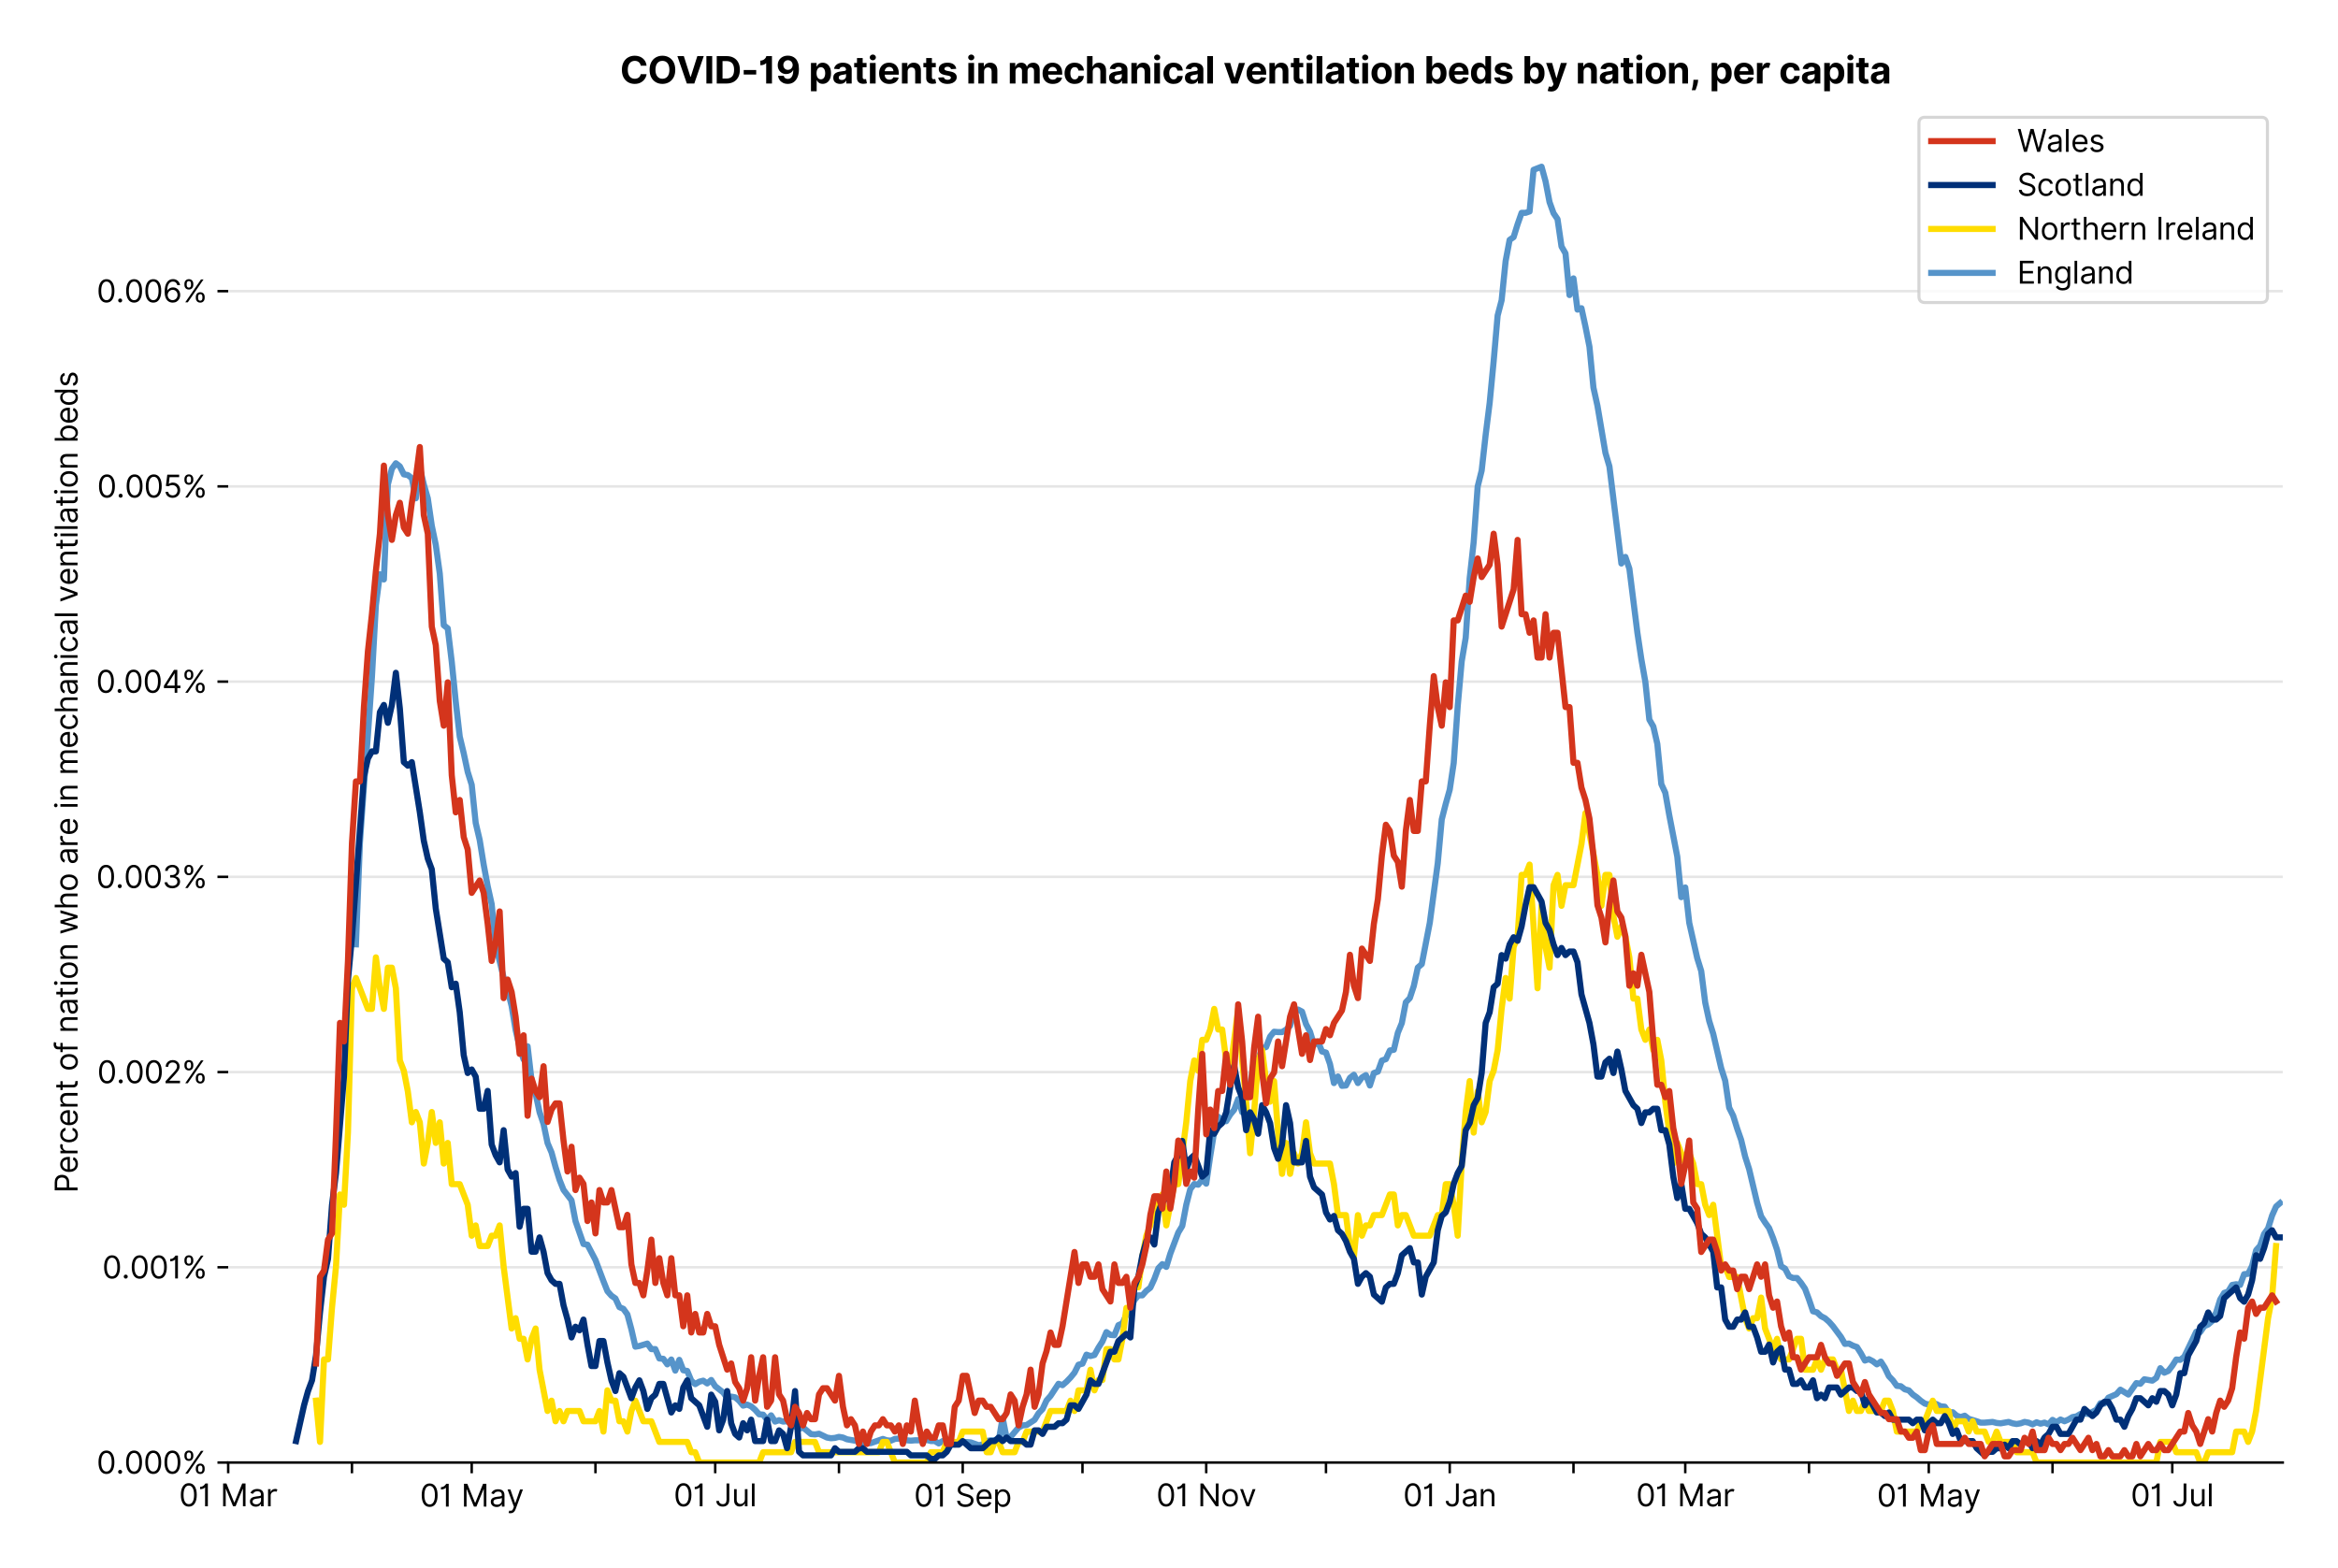 <?xml version="1.0" encoding="utf-8" standalone="no"?>
<!DOCTYPE svg PUBLIC "-//W3C//DTD SVG 1.1//EN"
  "http://www.w3.org/Graphics/SVG/1.1/DTD/svg11.dtd">
<svg version="1.1" viewBox="0 0 761.97 511.234" xmlns="http://www.w3.org/2000/svg" xmlns:xlink="http://www.w3.org/1999/xlink">
 <defs>
  <style type="text/css">*{stroke-linecap:butt;stroke-linejoin:round;}</style>
 </defs>
 <g id="figure_1">
  <g id="patch_1">
   <path d="M 0 511.234 
L 761.97 511.234 
L 761.97 0 
L 0 0 
z
" style="fill:#ffffff;"/>
  </g>
  <g id="axes_1">
   <g id="patch_2">
    <path d="M 74.37 476.745 
L 743.97 476.745 
L 743.97 33.225 
L 74.37 33.225 
z
" style="fill:#ffffff;"/>
   </g>
   <g id="matplotlib.axis_1">
    <g id="xtick_1">
     <g id="line2d_1">
      <defs>
       <path d="M 0 0 
L 0 3.5 
" id="m05432e1d5f" style="stroke:#000000;stroke-width:0.8;"/>
      </defs>
      <g>
       <use style="stroke:#000000;stroke-width:0.8;" x="74.37" xlink:href="#m05432e1d5f" y="476.745"/>
      </g>
     </g>
     <g id="text_1">
      <!-- 01 Mar -->
      <g transform="translate(58.334 491.018)scale(0.1 -0.1)">
       <defs>
        <path d="M 2000 -64 
Q 1230 -64 806 561 
Q 382 1186 382 2327 
Q 382 3459 809 4088 
Q 1236 4718 2000 4718 
Q 2764 4718 3191 4088 
Q 3618 3459 3618 2327 
Q 3618 1186 3194 561 
Q 2771 -64 2000 -64 
z
M 2000 436 
Q 2509 436 2791 927 
Q 3073 1418 3073 2327 
Q 3073 3234 2789 3730 
Q 2505 4227 2000 4227 
Q 1496 4227 1211 3730 
Q 927 3234 927 2327 
Q 927 1418 1210 927 
Q 1493 436 2000 436 
z
" id="Inter-Regular-30" transform="scale(0.016)"/>
        <path d="M 1973 4655 
L 1973 0 
L 1409 0 
L 1409 3836 
L 1373 3836 
Q 1341 3773 1209 3692 
Q 1077 3611 868 3551 
Q 659 3491 391 3491 
L 391 3964 
Q 661 3964 859 4061 
Q 1057 4159 1190 4291 
Q 1323 4423 1392 4529 
Q 1461 4636 1473 4655 
L 1973 4655 
z
" id="Inter-Regular-31" transform="scale(0.016)"/>
        <path id="Inter-Regular-20" transform="scale(0.016)"/>
        <path d="M 564 4655 
L 1236 4655 
L 2818 791 
L 2873 791 
L 4455 4655 
L 5127 4655 
L 5127 0 
L 4600 0 
L 4600 3536 
L 4555 3536 
L 3100 0 
L 2591 0 
L 1136 3536 
L 1091 3536 
L 1091 0 
L 564 0 
L 564 4655 
z
" id="Inter-Regular-4d" transform="scale(0.016)"/>
        <path d="M 1518 -82 
Q 1186 -82 916 44 
Q 646 170 486 410 
Q 327 650 327 991 
Q 327 1291 445 1478 
Q 564 1666 761 1773 
Q 959 1880 1199 1933 
Q 1439 1986 1682 2018 
Q 2000 2059 2199 2080 
Q 2398 2102 2490 2154 
Q 2582 2207 2582 2336 
L 2582 2355 
Q 2582 2691 2399 2877 
Q 2216 3064 1846 3064 
Q 1461 3064 1243 2895 
Q 1025 2727 936 2536 
L 427 2718 
Q 564 3036 792 3214 
Q 1021 3393 1292 3464 
Q 1564 3536 1827 3536 
Q 1996 3536 2215 3496 
Q 2434 3457 2640 3334 
Q 2846 3211 2982 2963 
Q 3118 2716 3118 2300 
L 3118 0 
L 2582 0 
L 2582 473 
L 2555 473 
Q 2500 359 2373 229 
Q 2246 100 2034 9 
Q 1823 -82 1518 -82 
z
M 1600 400 
Q 1918 400 2137 525 
Q 2357 650 2469 847 
Q 2582 1045 2582 1264 
L 2582 1755 
Q 2548 1714 2433 1681 
Q 2318 1648 2169 1624 
Q 2021 1600 1881 1583 
Q 1741 1566 1655 1555 
Q 1446 1527 1265 1467 
Q 1084 1407 974 1287 
Q 864 1168 864 964 
Q 864 684 1072 542 
Q 1280 400 1600 400 
z
" id="Inter-Regular-61" transform="scale(0.016)"/>
        <path d="M 491 0 
L 491 3491 
L 1009 3491 
L 1009 2964 
L 1046 2964 
Q 1139 3223 1389 3384 
Q 1639 3545 1955 3545 
Q 2100 3545 2209 3511 
Q 2318 3477 2400 3418 
L 2218 2964 
Q 2161 2993 2085 3010 
Q 2009 3027 1909 3027 
Q 1527 3027 1277 2794 
Q 1027 2561 1027 2209 
L 1027 0 
L 491 0 
z
" id="Inter-Regular-72" transform="scale(0.016)"/>
       </defs>
       <use xlink:href="#Inter-Regular-30"/>
       <use x="62.5" xlink:href="#Inter-Regular-31"/>
       <use x="106.676" xlink:href="#Inter-Regular-20"/>
       <use x="134.801" xlink:href="#Inter-Regular-4d"/>
       <use x="225.994" xlink:href="#Inter-Regular-61"/>
       <use x="282.386" xlink:href="#Inter-Regular-72"/>
      </g>
     </g>
    </g>
    <g id="xtick_2">
     <g id="line2d_2">
      <g>
       <use style="stroke:#000000;stroke-width:0.8;" x="114.702" xlink:href="#m05432e1d5f" y="476.745"/>
      </g>
     </g>
    </g>
    <g id="xtick_3">
     <g id="line2d_3">
      <g>
       <use style="stroke:#000000;stroke-width:0.8;" x="153.732" xlink:href="#m05432e1d5f" y="476.745"/>
      </g>
     </g>
     <g id="text_2">
      <!-- 01 May -->
      <g transform="translate(136.829 491.117)scale(0.1 -0.1)">
       <defs>
        <path d="M 818 -1355 
Q 682 -1355 575 -1333 
Q 468 -1311 427 -1291 
L 564 -818 
Q 857 -893 1053 -814 
Q 1250 -736 1391 -345 
L 1509 -18 
L 218 3491 
L 800 3491 
L 1764 709 
L 1800 709 
L 2764 3491 
L 3346 3491 
L 1846 -564 
Q 1550 -1355 818 -1355 
z
" id="Inter-Regular-79" transform="scale(0.016)"/>
       </defs>
       <use xlink:href="#Inter-Regular-30"/>
       <use x="62.5" xlink:href="#Inter-Regular-31"/>
       <use x="106.676" xlink:href="#Inter-Regular-20"/>
       <use x="134.801" xlink:href="#Inter-Regular-4d"/>
       <use x="225.994" xlink:href="#Inter-Regular-61"/>
       <use x="282.386" xlink:href="#Inter-Regular-79"/>
      </g>
     </g>
    </g>
    <g id="xtick_4">
     <g id="line2d_4">
      <g>
       <use style="stroke:#000000;stroke-width:0.8;" x="194.063" xlink:href="#m05432e1d5f" y="476.745"/>
      </g>
     </g>
    </g>
    <g id="xtick_5">
     <g id="line2d_5">
      <g>
       <use style="stroke:#000000;stroke-width:0.8;" x="233.093" xlink:href="#m05432e1d5f" y="476.745"/>
      </g>
     </g>
     <g id="text_3">
      <!-- 01 Jul -->
      <g transform="translate(219.549 491.018)scale(0.1 -0.1)">
       <defs>
        <path d="M 2346 4655 
L 2909 4655 
L 2909 1327 
Q 2909 657 2549 296 
Q 2189 -64 1582 -64 
Q 1200 -64 902 76 
Q 605 216 434 475 
Q 264 734 264 1091 
L 818 1091 
Q 818 795 1034 615 
Q 1250 436 1582 436 
Q 1948 436 2147 664 
Q 2346 893 2346 1327 
L 2346 4655 
z
" id="Inter-Regular-4a" transform="scale(0.016)"/>
        <path d="M 2691 1427 
L 2691 3491 
L 3227 3491 
L 3227 0 
L 2691 0 
L 2691 591 
L 2655 591 
Q 2532 325 2273 140 
Q 2014 -45 1618 -45 
Q 1127 -45 809 280 
Q 491 605 491 1273 
L 491 3491 
L 1027 3491 
L 1027 1309 
Q 1027 927 1242 700 
Q 1457 473 1791 473 
Q 1991 473 2199 575 
Q 2407 677 2549 888 
Q 2691 1100 2691 1427 
z
" id="Inter-Regular-75" transform="scale(0.016)"/>
        <path d="M 1027 4655 
L 1027 0 
L 491 0 
L 491 4655 
L 1027 4655 
z
" id="Inter-Regular-6c" transform="scale(0.016)"/>
       </defs>
       <use xlink:href="#Inter-Regular-30"/>
       <use x="62.5" xlink:href="#Inter-Regular-31"/>
       <use x="106.676" xlink:href="#Inter-Regular-20"/>
       <use x="134.801" xlink:href="#Inter-Regular-4a"/>
       <use x="189.063" xlink:href="#Inter-Regular-75"/>
       <use x="247.159" xlink:href="#Inter-Regular-6c"/>
      </g>
     </g>
    </g>
    <g id="xtick_6">
     <g id="line2d_6">
      <g>
       <use style="stroke:#000000;stroke-width:0.8;" x="273.424" xlink:href="#m05432e1d5f" y="476.745"/>
      </g>
     </g>
    </g>
    <g id="xtick_7">
     <g id="line2d_7">
      <g>
       <use style="stroke:#000000;stroke-width:0.8;" x="313.756" xlink:href="#m05432e1d5f" y="476.745"/>
      </g>
     </g>
     <g id="text_4">
      <!-- 01 Sep -->
      <g transform="translate(297.868 491.117)scale(0.1 -0.1)">
       <defs>
        <path d="M 3109 3491 
Q 3068 3836 2777 4027 
Q 2486 4218 2064 4218 
Q 1600 4218 1318 3999 
Q 1036 3780 1036 3445 
Q 1036 3195 1189 3042 
Q 1343 2889 1553 2803 
Q 1764 2718 1936 2673 
L 2409 2545 
Q 2591 2498 2815 2414 
Q 3039 2330 3244 2185 
Q 3450 2041 3584 1816 
Q 3718 1591 3718 1264 
Q 3718 886 3521 581 
Q 3325 277 2949 97 
Q 2573 -82 2036 -82 
Q 1286 -82 845 272 
Q 405 627 364 1200 
L 946 1200 
Q 968 936 1124 764 
Q 1280 593 1519 510 
Q 1759 427 2036 427 
Q 2359 427 2616 533 
Q 2873 639 3023 828 
Q 3173 1018 3173 1273 
Q 3173 1505 3043 1650 
Q 2914 1795 2702 1886 
Q 2491 1977 2246 2045 
L 1673 2209 
Q 1127 2366 809 2657 
Q 491 2948 491 3418 
Q 491 3809 703 4101 
Q 916 4393 1276 4555 
Q 1636 4718 2082 4718 
Q 2532 4718 2882 4558 
Q 3232 4398 3437 4120 
Q 3643 3843 3655 3491 
L 3109 3491 
z
" id="Inter-Regular-53" transform="scale(0.016)"/>
        <path d="M 1955 -73 
Q 1450 -73 1085 151 
Q 721 375 524 778 
Q 327 1182 327 1718 
Q 327 2255 524 2665 
Q 721 3075 1074 3305 
Q 1427 3536 1900 3536 
Q 2173 3536 2439 3445 
Q 2705 3355 2923 3151 
Q 3141 2948 3270 2614 
Q 3400 2280 3400 1791 
L 3400 1564 
L 866 1564 
Q 884 1005 1183 707 
Q 1482 409 1955 409 
Q 2271 409 2498 545 
Q 2725 682 2827 955 
L 3346 809 
Q 3223 414 2854 170 
Q 2486 -73 1955 -73 
z
M 866 2027 
L 2855 2027 
Q 2855 2470 2595 2762 
Q 2336 3055 1900 3055 
Q 1593 3055 1368 2911 
Q 1143 2768 1013 2533 
Q 884 2298 866 2027 
z
" id="Inter-Regular-65" transform="scale(0.016)"/>
        <path d="M 491 -1309 
L 491 3491 
L 1009 3491 
L 1009 2936 
L 1073 2936 
Q 1132 3027 1237 3169 
Q 1343 3311 1542 3423 
Q 1741 3536 2082 3536 
Q 2523 3536 2859 3315 
Q 3196 3095 3384 2690 
Q 3573 2286 3573 1736 
Q 3573 1182 3384 776 
Q 3196 370 2861 148 
Q 2527 -73 2091 -73 
Q 1755 -73 1552 39 
Q 1350 152 1241 296 
Q 1132 441 1073 536 
L 1027 536 
L 1027 -1309 
L 491 -1309 
z
M 1018 1745 
Q 1018 1152 1276 780 
Q 1534 409 2018 409 
Q 2355 409 2581 587 
Q 2807 766 2921 1069 
Q 3036 1373 3036 1745 
Q 3036 2114 2923 2410 
Q 2811 2707 2585 2881 
Q 2359 3055 2018 3055 
Q 1527 3055 1272 2693 
Q 1018 2332 1018 1745 
z
" id="Inter-Regular-70" transform="scale(0.016)"/>
       </defs>
       <use xlink:href="#Inter-Regular-30"/>
       <use x="62.5" xlink:href="#Inter-Regular-31"/>
       <use x="106.676" xlink:href="#Inter-Regular-20"/>
       <use x="134.801" xlink:href="#Inter-Regular-53"/>
       <use x="198.58" xlink:href="#Inter-Regular-65"/>
       <use x="256.818" xlink:href="#Inter-Regular-70"/>
      </g>
     </g>
    </g>
    <g id="xtick_8">
     <g id="line2d_8">
      <g>
       <use style="stroke:#000000;stroke-width:0.8;" x="352.786" xlink:href="#m05432e1d5f" y="476.745"/>
      </g>
     </g>
    </g>
    <g id="xtick_9">
     <g id="line2d_9">
      <g>
       <use style="stroke:#000000;stroke-width:0.8;" x="393.117" xlink:href="#m05432e1d5f" y="476.745"/>
      </g>
     </g>
     <g id="text_5">
      <!-- 01 Nov -->
      <g transform="translate(376.846 491.018)scale(0.1 -0.1)">
       <defs>
        <path d="M 4255 4655 
L 4255 0 
L 3709 0 
L 1173 3655 
L 1127 3655 
L 1127 0 
L 564 0 
L 564 4655 
L 1109 4655 
L 3655 991 
L 3700 991 
L 3700 4655 
L 4255 4655 
z
" id="Inter-Regular-4e" transform="scale(0.016)"/>
        <path d="M 1909 -73 
Q 1436 -73 1080 152 
Q 725 377 526 781 
Q 327 1186 327 1727 
Q 327 2273 526 2679 
Q 725 3086 1080 3311 
Q 1436 3536 1909 3536 
Q 2382 3536 2737 3311 
Q 3093 3086 3292 2679 
Q 3491 2273 3491 1727 
Q 3491 1186 3292 781 
Q 3093 377 2737 152 
Q 2382 -73 1909 -73 
z
M 1909 409 
Q 2268 409 2500 593 
Q 2732 777 2843 1077 
Q 2955 1377 2955 1727 
Q 2955 2077 2843 2379 
Q 2732 2682 2500 2868 
Q 2268 3055 1909 3055 
Q 1550 3055 1318 2868 
Q 1086 2682 975 2379 
Q 864 2077 864 1727 
Q 864 1377 975 1077 
Q 1086 777 1318 593 
Q 1550 409 1909 409 
z
" id="Inter-Regular-6f" transform="scale(0.016)"/>
        <path d="M 3346 3491 
L 2055 0 
L 1509 0 
L 218 3491 
L 800 3491 
L 1764 709 
L 1800 709 
L 2764 3491 
L 3346 3491 
z
" id="Inter-Regular-76" transform="scale(0.016)"/>
       </defs>
       <use xlink:href="#Inter-Regular-30"/>
       <use x="62.5" xlink:href="#Inter-Regular-31"/>
       <use x="106.676" xlink:href="#Inter-Regular-20"/>
       <use x="134.801" xlink:href="#Inter-Regular-4e"/>
       <use x="210.085" xlink:href="#Inter-Regular-6f"/>
       <use x="269.744" xlink:href="#Inter-Regular-76"/>
      </g>
     </g>
    </g>
    <g id="xtick_10">
     <g id="line2d_10">
      <g>
       <use style="stroke:#000000;stroke-width:0.8;" x="432.147" xlink:href="#m05432e1d5f" y="476.745"/>
      </g>
     </g>
    </g>
    <g id="xtick_11">
     <g id="line2d_11">
      <g>
       <use style="stroke:#000000;stroke-width:0.8;" x="472.478" xlink:href="#m05432e1d5f" y="476.745"/>
      </g>
     </g>
     <g id="text_6">
      <!-- 01 Jan -->
      <g transform="translate(457.279 491.018)scale(0.1 -0.1)">
       <defs>
        <path d="M 1027 2100 
L 1027 0 
L 491 0 
L 491 3491 
L 1009 3491 
L 1009 2945 
L 1055 2945 
Q 1177 3211 1427 3373 
Q 1677 3536 2073 3536 
Q 2602 3536 2928 3211 
Q 3255 2886 3255 2218 
L 3255 0 
L 2718 0 
L 2718 2182 
Q 2718 2593 2504 2824 
Q 2291 3055 1918 3055 
Q 1534 3055 1280 2806 
Q 1027 2557 1027 2100 
z
" id="Inter-Regular-6e" transform="scale(0.016)"/>
       </defs>
       <use xlink:href="#Inter-Regular-30"/>
       <use x="62.5" xlink:href="#Inter-Regular-31"/>
       <use x="106.676" xlink:href="#Inter-Regular-20"/>
       <use x="134.801" xlink:href="#Inter-Regular-4a"/>
       <use x="189.063" xlink:href="#Inter-Regular-61"/>
       <use x="245.455" xlink:href="#Inter-Regular-6e"/>
      </g>
     </g>
    </g>
    <g id="xtick_12">
     <g id="line2d_12">
      <g>
       <use style="stroke:#000000;stroke-width:0.8;" x="512.81" xlink:href="#m05432e1d5f" y="476.745"/>
      </g>
     </g>
    </g>
    <g id="xtick_13">
     <g id="line2d_13">
      <g>
       <use style="stroke:#000000;stroke-width:0.8;" x="549.238" xlink:href="#m05432e1d5f" y="476.745"/>
      </g>
     </g>
     <g id="text_7">
      <!-- 01 Mar -->
      <g transform="translate(533.201 491.018)scale(0.1 -0.1)">
       <use xlink:href="#Inter-Regular-30"/>
       <use x="62.5" xlink:href="#Inter-Regular-31"/>
       <use x="106.676" xlink:href="#Inter-Regular-20"/>
       <use x="134.801" xlink:href="#Inter-Regular-4d"/>
       <use x="225.994" xlink:href="#Inter-Regular-61"/>
       <use x="282.386" xlink:href="#Inter-Regular-72"/>
      </g>
     </g>
    </g>
    <g id="xtick_14">
     <g id="line2d_14">
      <g>
       <use style="stroke:#000000;stroke-width:0.8;" x="589.569" xlink:href="#m05432e1d5f" y="476.745"/>
      </g>
     </g>
    </g>
    <g id="xtick_15">
     <g id="line2d_15">
      <g>
       <use style="stroke:#000000;stroke-width:0.8;" x="628.599" xlink:href="#m05432e1d5f" y="476.745"/>
      </g>
     </g>
     <g id="text_8">
      <!-- 01 May -->
      <g transform="translate(611.696 491.117)scale(0.1 -0.1)">
       <use xlink:href="#Inter-Regular-30"/>
       <use x="62.5" xlink:href="#Inter-Regular-31"/>
       <use x="106.676" xlink:href="#Inter-Regular-20"/>
       <use x="134.801" xlink:href="#Inter-Regular-4d"/>
       <use x="225.994" xlink:href="#Inter-Regular-61"/>
       <use x="282.386" xlink:href="#Inter-Regular-79"/>
      </g>
     </g>
    </g>
    <g id="xtick_16">
     <g id="line2d_16">
      <g>
       <use style="stroke:#000000;stroke-width:0.8;" x="668.931" xlink:href="#m05432e1d5f" y="476.745"/>
      </g>
     </g>
    </g>
    <g id="xtick_17">
     <g id="line2d_17">
      <g>
       <use style="stroke:#000000;stroke-width:0.8;" x="707.961" xlink:href="#m05432e1d5f" y="476.745"/>
      </g>
     </g>
     <g id="text_9">
      <!-- 01 Jul -->
      <g transform="translate(694.417 491.018)scale(0.1 -0.1)">
       <use xlink:href="#Inter-Regular-30"/>
       <use x="62.5" xlink:href="#Inter-Regular-31"/>
       <use x="106.676" xlink:href="#Inter-Regular-20"/>
       <use x="134.801" xlink:href="#Inter-Regular-4a"/>
       <use x="189.063" xlink:href="#Inter-Regular-75"/>
       <use x="247.159" xlink:href="#Inter-Regular-6c"/>
      </g>
     </g>
    </g>
   </g>
   <g id="matplotlib.axis_2">
    <g id="ytick_1">
     <g id="line2d_18">
      <path clip-path="url(#pc46f1f092d)" d="M 74.37 476.745 
L 743.97 476.745 
" style="fill:none;stroke:#e5e5e5;stroke-linecap:square;stroke-width:0.8;"/>
     </g>
     <g id="line2d_19">
      <defs>
       <path d="M 0 0 
L -3.5 0 
" id="me90323192b" style="stroke:#000000;stroke-width:0.8;"/>
      </defs>
      <g>
       <use style="stroke:#000000;stroke-width:0.8;" x="74.37" xlink:href="#me90323192b" y="476.745"/>
      </g>
     </g>
     <g id="text_10">
      <!-- 0.000% -->
      <g transform="translate(31.489 480.382)scale(0.1 -0.1)">
       <defs>
        <path d="M 882 -36 
Q 714 -36 593 84 
Q 473 205 473 373 
Q 473 541 593 661 
Q 714 782 882 782 
Q 1050 782 1170 661 
Q 1291 541 1291 373 
Q 1291 205 1170 84 
Q 1050 -36 882 -36 
z
" id="Inter-Regular-2e" transform="scale(0.016)"/>
        <path d="M 2855 873 
L 2855 1118 
Q 2855 1373 2960 1585 
Q 3066 1798 3269 1926 
Q 3473 2055 3764 2055 
Q 4059 2055 4259 1926 
Q 4459 1798 4561 1585 
Q 4664 1373 4664 1118 
L 4664 873 
Q 4664 618 4560 405 
Q 4457 193 4256 64 
Q 4055 -64 3764 -64 
Q 3468 -64 3266 64 
Q 3064 193 2959 405 
Q 2855 618 2855 873 
z
M 536 3536 
L 536 3782 
Q 536 4036 642 4248 
Q 748 4461 951 4589 
Q 1155 4718 1446 4718 
Q 1741 4718 1941 4589 
Q 2141 4461 2243 4248 
Q 2346 4036 2346 3782 
L 2346 3536 
Q 2346 3282 2242 3069 
Q 2139 2857 1937 2728 
Q 1736 2600 1446 2600 
Q 1150 2600 948 2728 
Q 746 2857 641 3069 
Q 536 3282 536 3536 
z
M 709 0 
L 3909 4655 
L 4427 4655 
L 1227 0 
L 709 0 
z
M 3318 1118 
L 3318 873 
Q 3318 661 3418 494 
Q 3518 327 3764 327 
Q 4002 327 4101 494 
Q 4200 661 4200 873 
L 4200 1118 
Q 4200 1330 4104 1497 
Q 4009 1664 3764 1664 
Q 3525 1664 3421 1497 
Q 3318 1330 3318 1118 
z
M 1000 3782 
L 1000 3536 
Q 1000 3325 1100 3158 
Q 1200 2991 1446 2991 
Q 1684 2991 1783 3158 
Q 1882 3325 1882 3536 
L 1882 3782 
Q 1882 3993 1786 4160 
Q 1691 4327 1446 4327 
Q 1207 4327 1103 4160 
Q 1000 3993 1000 3782 
z
" id="Inter-Regular-25" transform="scale(0.016)"/>
       </defs>
       <use xlink:href="#Inter-Regular-30"/>
       <use x="62.5" xlink:href="#Inter-Regular-2e"/>
       <use x="90.057" xlink:href="#Inter-Regular-30"/>
       <use x="152.557" xlink:href="#Inter-Regular-30"/>
       <use x="215.057" xlink:href="#Inter-Regular-30"/>
       <use x="277.557" xlink:href="#Inter-Regular-25"/>
      </g>
     </g>
    </g>
    <g id="ytick_2">
     <g id="line2d_20">
      <path clip-path="url(#pc46f1f092d)" d="M 74.37 413.106 
L 743.97 413.106 
" style="fill:none;stroke:#e5e5e5;stroke-linecap:square;stroke-width:0.8;"/>
     </g>
     <g id="line2d_21">
      <g>
       <use style="stroke:#000000;stroke-width:0.8;" x="74.37" xlink:href="#me90323192b" y="413.106"/>
      </g>
     </g>
     <g id="text_11">
      <!-- 0.001% -->
      <g transform="translate(33.322 416.742)scale(0.1 -0.1)">
       <use xlink:href="#Inter-Regular-30"/>
       <use x="62.5" xlink:href="#Inter-Regular-2e"/>
       <use x="90.057" xlink:href="#Inter-Regular-30"/>
       <use x="152.557" xlink:href="#Inter-Regular-30"/>
       <use x="215.057" xlink:href="#Inter-Regular-31"/>
       <use x="259.233" xlink:href="#Inter-Regular-25"/>
      </g>
     </g>
    </g>
    <g id="ytick_3">
     <g id="line2d_22">
      <path clip-path="url(#pc46f1f092d)" d="M 74.37 349.467 
L 743.97 349.467 
" style="fill:none;stroke:#e5e5e5;stroke-linecap:square;stroke-width:0.8;"/>
     </g>
     <g id="line2d_23">
      <g>
       <use style="stroke:#000000;stroke-width:0.8;" x="74.37" xlink:href="#me90323192b" y="349.467"/>
      </g>
     </g>
     <g id="text_12">
      <!-- 0.002% -->
      <g transform="translate(31.688 353.103)scale(0.1 -0.1)">
       <defs>
        <path d="M 482 0 
L 482 409 
L 2018 2091 
Q 2289 2386 2464 2605 
Q 2639 2825 2724 3019 
Q 2809 3214 2809 3427 
Q 2809 3795 2553 4011 
Q 2298 4227 1918 4227 
Q 1514 4227 1275 3985 
Q 1036 3743 1036 3345 
L 500 3345 
Q 500 3755 688 4064 
Q 877 4373 1203 4545 
Q 1530 4718 1936 4718 
Q 2346 4718 2661 4545 
Q 2977 4373 3156 4079 
Q 3336 3786 3336 3427 
Q 3336 3170 3244 2926 
Q 3152 2682 2926 2383 
Q 2700 2084 2300 1655 
L 1255 536 
L 1255 500 
L 3418 500 
L 3418 0 
L 482 0 
z
" id="Inter-Regular-32" transform="scale(0.016)"/>
       </defs>
       <use xlink:href="#Inter-Regular-30"/>
       <use x="62.5" xlink:href="#Inter-Regular-2e"/>
       <use x="90.057" xlink:href="#Inter-Regular-30"/>
       <use x="152.557" xlink:href="#Inter-Regular-30"/>
       <use x="215.057" xlink:href="#Inter-Regular-32"/>
       <use x="275.568" xlink:href="#Inter-Regular-25"/>
      </g>
     </g>
    </g>
    <g id="ytick_4">
     <g id="line2d_24">
      <path clip-path="url(#pc46f1f092d)" d="M 74.37 285.827 
L 743.97 285.827 
" style="fill:none;stroke:#e5e5e5;stroke-linecap:square;stroke-width:0.8;"/>
     </g>
     <g id="line2d_25">
      <g>
       <use style="stroke:#000000;stroke-width:0.8;" x="74.37" xlink:href="#me90323192b" y="285.827"/>
      </g>
     </g>
     <g id="text_13">
      <!-- 0.003% -->
      <g transform="translate(31.375 289.464)scale(0.1 -0.1)">
       <defs>
        <path d="M 2055 -64 
Q 1605 -64 1253 90 
Q 902 245 696 521 
Q 491 798 473 1164 
L 1046 1164 
Q 1071 827 1356 631 
Q 1641 436 2046 436 
Q 2493 436 2783 664 
Q 3073 893 3073 1264 
Q 3073 1650 2787 1893 
Q 2502 2136 1973 2136 
L 1600 2136 
L 1600 2636 
L 1973 2636 
Q 2386 2636 2647 2856 
Q 2909 3077 2909 3445 
Q 2909 3798 2679 4012 
Q 2450 4227 2064 4227 
Q 1823 4227 1610 4139 
Q 1398 4052 1264 3887 
Q 1130 3723 1118 3491 
L 573 3491 
Q 586 3857 793 4133 
Q 1000 4409 1335 4563 
Q 1671 4718 2073 4718 
Q 2505 4718 2814 4544 
Q 3123 4370 3289 4086 
Q 3455 3802 3455 3473 
Q 3455 3080 3249 2802 
Q 3043 2525 2691 2418 
L 2691 2382 
Q 3132 2309 3379 2008 
Q 3627 1707 3627 1264 
Q 3627 884 3421 583 
Q 3216 282 2861 109 
Q 2507 -64 2055 -64 
z
" id="Inter-Regular-33" transform="scale(0.016)"/>
       </defs>
       <use xlink:href="#Inter-Regular-30"/>
       <use x="62.5" xlink:href="#Inter-Regular-2e"/>
       <use x="90.057" xlink:href="#Inter-Regular-30"/>
       <use x="152.557" xlink:href="#Inter-Regular-30"/>
       <use x="215.057" xlink:href="#Inter-Regular-33"/>
       <use x="278.693" xlink:href="#Inter-Regular-25"/>
      </g>
     </g>
    </g>
    <g id="ytick_5">
     <g id="line2d_26">
      <path clip-path="url(#pc46f1f092d)" d="M 74.37 222.188 
L 743.97 222.188 
" style="fill:none;stroke:#e5e5e5;stroke-linecap:square;stroke-width:0.8;"/>
     </g>
     <g id="line2d_27">
      <g>
       <use style="stroke:#000000;stroke-width:0.8;" x="74.37" xlink:href="#me90323192b" y="222.188"/>
      </g>
     </g>
     <g id="text_14">
      <!-- 0.004% -->
      <g transform="translate(31.319 225.825)scale(0.1 -0.1)">
       <defs>
        <path d="M 373 955 
L 373 1418 
L 2418 4655 
L 3100 4655 
L 3100 1455 
L 3736 1455 
L 3736 955 
L 3100 955 
L 3100 0 
L 2564 0 
L 2564 955 
L 373 955 
z
M 2564 1455 
L 2564 3936 
L 2527 3936 
L 982 1491 
L 982 1455 
L 2564 1455 
z
" id="Inter-Regular-34" transform="scale(0.016)"/>
       </defs>
       <use xlink:href="#Inter-Regular-30"/>
       <use x="62.5" xlink:href="#Inter-Regular-2e"/>
       <use x="90.057" xlink:href="#Inter-Regular-30"/>
       <use x="152.557" xlink:href="#Inter-Regular-30"/>
       <use x="215.057" xlink:href="#Inter-Regular-34"/>
       <use x="279.261" xlink:href="#Inter-Regular-25"/>
      </g>
     </g>
    </g>
    <g id="ytick_6">
     <g id="line2d_28">
      <path clip-path="url(#pc46f1f092d)" d="M 74.37 158.549 
L 743.97 158.549 
" style="fill:none;stroke:#e5e5e5;stroke-linecap:square;stroke-width:0.8;"/>
     </g>
     <g id="line2d_29">
      <g>
       <use style="stroke:#000000;stroke-width:0.8;" x="74.37" xlink:href="#me90323192b" y="158.549"/>
      </g>
     </g>
     <g id="text_15">
      <!-- 0.005% -->
      <g transform="translate(31.659 162.186)scale(0.1 -0.1)">
       <defs>
        <path d="M 1936 -64 
Q 1536 -64 1216 95 
Q 896 255 702 532 
Q 509 809 491 1164 
L 1036 1164 
Q 1068 848 1324 642 
Q 1580 436 1936 436 
Q 2223 436 2447 570 
Q 2671 705 2799 940 
Q 2927 1175 2927 1473 
Q 2927 1777 2794 2017 
Q 2661 2257 2429 2395 
Q 2198 2534 1900 2536 
Q 1686 2539 1461 2472 
Q 1236 2405 1091 2300 
L 564 2364 
L 846 4655 
L 3264 4655 
L 3264 4155 
L 1318 4155 
L 1155 2782 
L 1182 2782 
Q 1325 2895 1541 2970 
Q 1757 3045 1991 3045 
Q 2418 3045 2753 2842 
Q 3089 2639 3281 2286 
Q 3473 1934 3473 1482 
Q 3473 1036 3274 687 
Q 3075 339 2727 137 
Q 2380 -64 1936 -64 
z
" id="Inter-Regular-35" transform="scale(0.016)"/>
       </defs>
       <use xlink:href="#Inter-Regular-30"/>
       <use x="62.5" xlink:href="#Inter-Regular-2e"/>
       <use x="90.057" xlink:href="#Inter-Regular-30"/>
       <use x="152.557" xlink:href="#Inter-Regular-30"/>
       <use x="215.057" xlink:href="#Inter-Regular-35"/>
       <use x="275.852" xlink:href="#Inter-Regular-25"/>
      </g>
     </g>
    </g>
    <g id="ytick_7">
     <g id="line2d_30">
      <path clip-path="url(#pc46f1f092d)" d="M 74.37 94.91 
L 743.97 94.91 
" style="fill:none;stroke:#e5e5e5;stroke-linecap:square;stroke-width:0.8;"/>
     </g>
     <g id="line2d_31">
      <g>
       <use style="stroke:#000000;stroke-width:0.8;" x="74.37" xlink:href="#me90323192b" y="94.91"/>
      </g>
     </g>
     <g id="text_16">
      <!-- 0.006% -->
      <g transform="translate(31.503 98.546)scale(0.1 -0.1)">
       <defs>
        <path d="M 2027 -64 
Q 1741 -59 1454 45 
Q 1168 150 932 399 
Q 696 648 552 1074 
Q 409 1500 409 2145 
Q 409 3386 861 4056 
Q 1314 4727 2100 4727 
Q 2686 4727 3073 4384 
Q 3461 4041 3546 3491 
L 2991 3491 
Q 2914 3811 2691 4019 
Q 2468 4227 2100 4227 
Q 1559 4227 1249 3755 
Q 939 3284 936 2427 
L 973 2427 
Q 1164 2716 1461 2880 
Q 1759 3045 2118 3045 
Q 2518 3045 2850 2846 
Q 3182 2648 3382 2299 
Q 3582 1950 3582 1500 
Q 3582 1068 3389 710 
Q 3196 352 2847 142 
Q 2498 -68 2027 -64 
z
M 2027 436 
Q 2314 436 2542 579 
Q 2771 723 2903 964 
Q 3036 1205 3036 1500 
Q 3036 1789 2908 2026 
Q 2780 2264 2556 2404 
Q 2332 2545 2046 2545 
Q 1757 2545 1525 2397 
Q 1293 2250 1157 2010 
Q 1021 1770 1018 1491 
Q 1018 1214 1149 973 
Q 1280 732 1508 584 
Q 1736 436 2027 436 
z
" id="Inter-Regular-36" transform="scale(0.016)"/>
       </defs>
       <use xlink:href="#Inter-Regular-30"/>
       <use x="62.5" xlink:href="#Inter-Regular-2e"/>
       <use x="90.057" xlink:href="#Inter-Regular-30"/>
       <use x="152.557" xlink:href="#Inter-Regular-30"/>
       <use x="215.057" xlink:href="#Inter-Regular-36"/>
       <use x="277.415" xlink:href="#Inter-Regular-25"/>
      </g>
     </g>
    </g>
    <g id="text_17">
     <!-- Percent of nation who are in mechanical ventilation beds -->
     <g transform="translate(25.273 388.908)rotate(-90)scale(0.1 -0.1)">
      <defs>
       <path d="M 564 0 
L 564 4655 
L 2136 4655 
Q 2684 4655 3033 4458 
Q 3382 4261 3550 3927 
Q 3718 3593 3718 3182 
Q 3718 2770 3551 2434 
Q 3384 2098 3036 1899 
Q 2689 1700 2146 1700 
L 1127 1700 
L 1127 0 
L 564 0 
z
M 1127 2200 
L 2127 2200 
Q 2689 2200 2926 2482 
Q 3164 2764 3164 3182 
Q 3164 3602 2925 3878 
Q 2686 4155 2118 4155 
L 1127 4155 
L 1127 2200 
z
" id="Inter-Regular-50" transform="scale(0.016)"/>
       <path d="M 1909 -73 
Q 1418 -73 1063 159 
Q 709 391 518 798 
Q 327 1205 327 1727 
Q 327 2259 524 2667 
Q 721 3075 1074 3305 
Q 1427 3536 1900 3536 
Q 2268 3536 2563 3400 
Q 2859 3264 3047 3018 
Q 3236 2773 3282 2445 
L 2746 2445 
Q 2684 2684 2474 2869 
Q 2264 3055 1909 3055 
Q 1439 3055 1151 2697 
Q 864 2339 864 1745 
Q 864 1139 1148 774 
Q 1432 409 1909 409 
Q 2223 409 2447 570 
Q 2671 732 2746 1018 
L 3282 1018 
Q 3236 709 3058 462 
Q 2880 216 2588 71 
Q 2296 -73 1909 -73 
z
" id="Inter-Regular-63" transform="scale(0.016)"/>
       <path d="M 2009 3491 
L 2009 3036 
L 1264 3036 
L 1264 1000 
Q 1264 773 1331 660 
Q 1398 548 1503 510 
Q 1609 473 1727 473 
Q 1816 473 1873 483 
Q 1930 493 1964 500 
L 2073 18 
Q 2018 -2 1920 -23 
Q 1823 -45 1673 -45 
Q 1446 -45 1228 52 
Q 1011 150 869 350 
Q 727 550 727 855 
L 727 3036 
L 200 3036 
L 200 3491 
L 727 3491 
L 727 4327 
L 1264 4327 
L 1264 3491 
L 2009 3491 
z
" id="Inter-Regular-74" transform="scale(0.016)"/>
       <path d="M 2046 3491 
L 2046 3036 
L 1264 3036 
L 1264 0 
L 727 0 
L 727 3036 
L 164 3036 
L 164 3491 
L 727 3491 
L 727 3973 
Q 727 4273 868 4473 
Q 1009 4673 1234 4773 
Q 1459 4873 1709 4873 
Q 1907 4873 2032 4841 
Q 2157 4809 2218 4782 
L 2064 4318 
Q 2023 4332 1951 4352 
Q 1880 4373 1764 4373 
Q 1498 4373 1381 4239 
Q 1264 4105 1264 3845 
L 1264 3491 
L 2046 3491 
z
" id="Inter-Regular-66" transform="scale(0.016)"/>
       <path d="M 491 0 
L 491 3491 
L 1027 3491 
L 1027 0 
L 491 0 
z
M 764 4073 
Q 607 4073 494 4179 
Q 382 4286 382 4436 
Q 382 4586 494 4693 
Q 607 4800 764 4800 
Q 921 4800 1033 4693 
Q 1146 4586 1146 4436 
Q 1146 4286 1033 4179 
Q 921 4073 764 4073 
z
" id="Inter-Regular-69" transform="scale(0.016)"/>
       <path d="M 1282 0 
L 218 3491 
L 782 3491 
L 1536 818 
L 1573 818 
L 2318 3491 
L 2891 3491 
L 3627 827 
L 3664 827 
L 4418 3491 
L 4982 3491 
L 3918 0 
L 3391 0 
L 2627 2682 
L 2573 2682 
L 1809 0 
L 1282 0 
z
" id="Inter-Regular-77" transform="scale(0.016)"/>
       <path d="M 1027 2100 
L 1027 0 
L 491 0 
L 491 4655 
L 1027 4655 
L 1027 2945 
L 1073 2945 
Q 1196 3216 1442 3376 
Q 1689 3536 2100 3536 
Q 2636 3536 2963 3213 
Q 3291 2891 3291 2218 
L 3291 0 
L 2755 0 
L 2755 2182 
Q 2755 2598 2540 2826 
Q 2325 3055 1946 3055 
Q 1548 3055 1287 2806 
Q 1027 2557 1027 2100 
z
" id="Inter-Regular-68" transform="scale(0.016)"/>
       <path d="M 491 0 
L 491 3491 
L 1009 3491 
L 1009 2945 
L 1055 2945 
Q 1164 3225 1407 3380 
Q 1650 3536 1991 3536 
Q 2336 3536 2567 3380 
Q 2798 3225 2927 2945 
L 2964 2945 
Q 3098 3216 3366 3376 
Q 3634 3536 4009 3536 
Q 4477 3536 4775 3244 
Q 5073 2952 5073 2336 
L 5073 0 
L 4536 0 
L 4536 2336 
Q 4536 2723 4325 2889 
Q 4114 3055 3827 3055 
Q 3459 3055 3257 2833 
Q 3055 2611 3055 2273 
L 3055 0 
L 2509 0 
L 2509 2391 
Q 2509 2689 2316 2872 
Q 2123 3055 1818 3055 
Q 1609 3055 1428 2943 
Q 1248 2832 1137 2635 
Q 1027 2439 1027 2182 
L 1027 0 
L 491 0 
z
" id="Inter-Regular-6d" transform="scale(0.016)"/>
       <path d="M 564 0 
L 564 4655 
L 1100 4655 
L 1100 2936 
L 1146 2936 
Q 1205 3027 1310 3169 
Q 1416 3311 1615 3423 
Q 1814 3536 2155 3536 
Q 2596 3536 2932 3315 
Q 3268 3095 3457 2690 
Q 3646 2286 3646 1736 
Q 3646 1182 3457 776 
Q 3268 370 2934 148 
Q 2600 -73 2164 -73 
Q 1827 -73 1625 39 
Q 1423 152 1314 296 
Q 1205 441 1146 536 
L 1082 536 
L 1082 0 
L 564 0 
z
M 1091 1745 
Q 1091 1152 1349 780 
Q 1607 409 2091 409 
Q 2427 409 2653 587 
Q 2880 766 2994 1069 
Q 3109 1373 3109 1745 
Q 3109 2114 2996 2410 
Q 2884 2707 2658 2881 
Q 2432 3055 2091 3055 
Q 1600 3055 1345 2693 
Q 1091 2332 1091 1745 
z
" id="Inter-Regular-62" transform="scale(0.016)"/>
       <path d="M 1809 -73 
Q 1373 -73 1039 148 
Q 705 370 516 776 
Q 327 1182 327 1736 
Q 327 2286 516 2690 
Q 705 3095 1041 3315 
Q 1377 3536 1818 3536 
Q 2159 3536 2358 3423 
Q 2557 3311 2662 3169 
Q 2768 3027 2827 2936 
L 2873 2936 
L 2873 4655 
L 3409 4655 
L 3409 0 
L 2891 0 
L 2891 536 
L 2827 536 
Q 2768 441 2659 296 
Q 2550 152 2348 39 
Q 2146 -73 1809 -73 
z
M 1882 409 
Q 2366 409 2624 780 
Q 2882 1152 2882 1745 
Q 2882 2332 2627 2693 
Q 2373 3055 1882 3055 
Q 1541 3055 1315 2881 
Q 1089 2707 976 2410 
Q 864 2114 864 1745 
Q 864 1373 978 1069 
Q 1093 766 1319 587 
Q 1546 409 1882 409 
z
" id="Inter-Regular-64" transform="scale(0.016)"/>
       <path d="M 2964 2709 
L 2482 2573 
Q 2411 2755 2245 2914 
Q 2080 3073 1727 3073 
Q 1407 3073 1194 2926 
Q 982 2780 982 2555 
Q 982 2355 1127 2239 
Q 1273 2123 1582 2045 
L 2100 1918 
Q 3027 1691 3027 973 
Q 3027 673 2855 436 
Q 2684 200 2377 63 
Q 2071 -73 1664 -73 
Q 1130 -73 780 159 
Q 430 391 336 836 
L 846 964 
Q 989 400 1655 400 
Q 2030 400 2251 560 
Q 2473 720 2473 945 
Q 2473 1316 1955 1436 
L 1373 1573 
Q 893 1686 669 1926 
Q 446 2166 446 2527 
Q 446 2823 613 3050 
Q 780 3277 1069 3406 
Q 1359 3536 1727 3536 
Q 2246 3536 2542 3309 
Q 2839 3082 2964 2709 
z
" id="Inter-Regular-73" transform="scale(0.016)"/>
      </defs>
      <use xlink:href="#Inter-Regular-50"/>
      <use x="63.494" xlink:href="#Inter-Regular-65"/>
      <use x="121.733" xlink:href="#Inter-Regular-72"/>
      <use x="160.085" xlink:href="#Inter-Regular-63"/>
      <use x="215.909" xlink:href="#Inter-Regular-65"/>
      <use x="274.148" xlink:href="#Inter-Regular-6e"/>
      <use x="332.671" xlink:href="#Inter-Regular-74"/>
      <use x="369.034" xlink:href="#Inter-Regular-20"/>
      <use x="397.159" xlink:href="#Inter-Regular-6f"/>
      <use x="456.818" xlink:href="#Inter-Regular-66"/>
      <use x="492.898" xlink:href="#Inter-Regular-20"/>
      <use x="521.023" xlink:href="#Inter-Regular-6e"/>
      <use x="579.546" xlink:href="#Inter-Regular-61"/>
      <use x="635.938" xlink:href="#Inter-Regular-74"/>
      <use x="672.301" xlink:href="#Inter-Regular-69"/>
      <use x="696.023" xlink:href="#Inter-Regular-6f"/>
      <use x="755.682" xlink:href="#Inter-Regular-6e"/>
      <use x="814.205" xlink:href="#Inter-Regular-20"/>
      <use x="842.33" xlink:href="#Inter-Regular-77"/>
      <use x="923.58" xlink:href="#Inter-Regular-68"/>
      <use x="982.671" xlink:href="#Inter-Regular-6f"/>
      <use x="1042.33" xlink:href="#Inter-Regular-20"/>
      <use x="1070.455" xlink:href="#Inter-Regular-61"/>
      <use x="1126.847" xlink:href="#Inter-Regular-72"/>
      <use x="1165.199" xlink:href="#Inter-Regular-65"/>
      <use x="1223.438" xlink:href="#Inter-Regular-20"/>
      <use x="1251.563" xlink:href="#Inter-Regular-69"/>
      <use x="1275.284" xlink:href="#Inter-Regular-6e"/>
      <use x="1333.807" xlink:href="#Inter-Regular-20"/>
      <use x="1361.932" xlink:href="#Inter-Regular-6d"/>
      <use x="1448.864" xlink:href="#Inter-Regular-65"/>
      <use x="1507.103" xlink:href="#Inter-Regular-63"/>
      <use x="1562.926" xlink:href="#Inter-Regular-68"/>
      <use x="1622.017" xlink:href="#Inter-Regular-61"/>
      <use x="1678.409" xlink:href="#Inter-Regular-6e"/>
      <use x="1736.932" xlink:href="#Inter-Regular-69"/>
      <use x="1760.654" xlink:href="#Inter-Regular-63"/>
      <use x="1816.478" xlink:href="#Inter-Regular-61"/>
      <use x="1872.87" xlink:href="#Inter-Regular-6c"/>
      <use x="1896.591" xlink:href="#Inter-Regular-20"/>
      <use x="1924.716" xlink:href="#Inter-Regular-76"/>
      <use x="1980.398" xlink:href="#Inter-Regular-65"/>
      <use x="2038.637" xlink:href="#Inter-Regular-6e"/>
      <use x="2097.159" xlink:href="#Inter-Regular-74"/>
      <use x="2133.523" xlink:href="#Inter-Regular-69"/>
      <use x="2157.245" xlink:href="#Inter-Regular-6c"/>
      <use x="2180.966" xlink:href="#Inter-Regular-61"/>
      <use x="2237.358" xlink:href="#Inter-Regular-74"/>
      <use x="2273.722" xlink:href="#Inter-Regular-69"/>
      <use x="2297.444" xlink:href="#Inter-Regular-6f"/>
      <use x="2357.103" xlink:href="#Inter-Regular-6e"/>
      <use x="2415.625" xlink:href="#Inter-Regular-20"/>
      <use x="2443.75" xlink:href="#Inter-Regular-62"/>
      <use x="2505.824" xlink:href="#Inter-Regular-65"/>
      <use x="2564.063" xlink:href="#Inter-Regular-64"/>
      <use x="2626.137" xlink:href="#Inter-Regular-73"/>
     </g>
    </g>
   </g>
   <g id="line2d_32">
    <path clip-path="url(#pc46f1f092d)" d="M 116.003 307.83 
L 117.304 274.59 
L 118.605 256.274 
L 119.906 239.654 
L 121.207 220.772 
L 122.508 197.255 
L 123.809 187.193 
L 125.11 188.889 
L 126.411 157.91 
L 127.712 152.822 
L 129.013 151.013 
L 130.314 152.031 
L 131.615 154.631 
L 132.916 154.857 
L 134.217 155.875 
L 135.518 162.432 
L 136.819 152.483 
L 138.12 157.91 
L 139.421 162.432 
L 140.722 171.364 
L 142.023 177.583 
L 143.324 186.967 
L 144.625 203.813 
L 145.926 204.831 
L 147.227 215.685 
L 148.528 228.687 
L 149.829 240.106 
L 151.13 245.533 
L 152.431 251.638 
L 153.732 255.822 
L 155.033 268.258 
L 156.334 273.799 
L 157.635 281.826 
L 158.936 288.836 
L 160.237 294.715 
L 161.538 307.943 
L 164.14 318.684 
L 165.441 322.754 
L 166.742 327.955 
L 168.043 335.757 
L 169.344 341.297 
L 170.645 345.367 
L 171.946 341.07 
L 173.247 352.264 
L 174.548 356.447 
L 175.849 362.552 
L 177.15 366.396 
L 178.451 372.615 
L 179.752 375.667 
L 181.053 380.416 
L 182.354 384.599 
L 183.655 387.878 
L 186.257 391.27 
L 187.558 398.054 
L 190.16 405.516 
L 191.461 405.742 
L 194.063 410.717 
L 196.665 417.614 
L 197.966 420.892 
L 199.267 422.362 
L 200.568 423.267 
L 201.869 426.093 
L 203.17 426.658 
L 204.471 428.467 
L 205.772 433.329 
L 207.073 438.982 
L 208.374 438.756 
L 210.976 437.965 
L 212.277 439.774 
L 213.578 439.774 
L 214.879 442.826 
L 216.18 442.939 
L 217.481 444.748 
L 218.782 443.166 
L 220.083 446.784 
L 221.384 443.279 
L 222.685 446.67 
L 223.986 446.897 
L 225.287 450.062 
L 226.588 451.193 
L 227.889 450.402 
L 229.19 450.062 
L 230.491 450.967 
L 231.792 449.836 
L 233.093 451.871 
L 235.695 453.906 
L 236.996 455.715 
L 238.297 455.263 
L 239.598 455.489 
L 240.899 456.62 
L 242.2 458.203 
L 243.501 457.864 
L 244.802 458.429 
L 246.103 459.56 
L 247.404 461.029 
L 248.705 461.142 
L 250.006 462.838 
L 251.307 461.369 
L 252.608 463.404 
L 253.909 462.951 
L 255.21 463.404 
L 256.511 463.291 
L 260.414 465.778 
L 261.715 465.326 
L 264.317 467.474 
L 265.618 467.587 
L 266.919 467.361 
L 269.521 468.605 
L 270.822 468.831 
L 272.123 468.718 
L 273.424 468.378 
L 274.725 468.605 
L 276.026 469.17 
L 279.929 469.848 
L 281.23 470.3 
L 282.531 470.527 
L 283.832 470.414 
L 287.735 469.057 
L 289.036 469.509 
L 290.337 469.622 
L 291.638 469.057 
L 292.94 468.944 
L 294.241 469.17 
L 295.542 469.509 
L 296.843 469.622 
L 298.144 469.509 
L 299.445 469.509 
L 300.746 469.283 
L 302.047 469.396 
L 303.348 469.735 
L 304.649 469.735 
L 305.95 470.527 
L 307.251 469.735 
L 308.552 470.866 
L 309.853 470.414 
L 311.154 470.866 
L 312.455 470.64 
L 313.756 470.074 
L 315.057 470.074 
L 316.358 470.187 
L 318.96 471.092 
L 320.261 470.866 
L 321.562 469.735 
L 322.863 469.509 
L 324.164 469.509 
L 325.465 469.735 
L 326.766 462.16 
L 328.067 468.831 
L 329.368 468.378 
L 331.97 465.326 
L 333.271 464.647 
L 334.572 464.534 
L 337.174 462.838 
L 338.475 460.69 
L 339.776 459.333 
L 341.077 456.507 
L 342.378 455.037 
L 344.98 451.08 
L 346.281 451.532 
L 347.582 450.402 
L 348.883 449.045 
L 350.184 447.462 
L 351.485 444.861 
L 352.786 444.522 
L 354.087 441.583 
L 355.388 442.035 
L 356.689 441.696 
L 357.99 439.321 
L 359.291 437.286 
L 360.592 434.234 
L 361.893 435.138 
L 363.194 435.251 
L 364.495 431.972 
L 365.796 431.407 
L 367.097 428.581 
L 368.398 426.885 
L 369.699 423.832 
L 371 422.249 
L 372.301 422.249 
L 373.602 420.779 
L 374.903 419.762 
L 376.204 416.935 
L 377.505 413.43 
L 378.806 412.073 
L 380.107 412.978 
L 381.408 408.682 
L 384.01 401.785 
L 385.311 399.637 
L 386.612 392.74 
L 387.913 387.652 
L 389.214 385.956 
L 390.515 386.182 
L 391.816 384.486 
L 393.117 385.843 
L 394.418 376.911 
L 395.719 368.884 
L 397.02 364.022 
L 398.321 365.266 
L 399.622 365.492 
L 400.923 363.344 
L 402.224 361.761 
L 403.525 358.256 
L 404.826 362.552 
L 406.127 354.525 
L 407.428 353.733 
L 408.729 345.819 
L 410.03 345.367 
L 411.331 341.749 
L 412.632 341.297 
L 413.933 337.905 
L 415.234 336.322 
L 416.535 336.435 
L 417.836 336.435 
L 419.137 335.644 
L 420.438 334.4 
L 421.739 329.877 
L 423.04 329.086 
L 424.341 329.764 
L 425.642 333.835 
L 426.943 336.322 
L 428.244 340.618 
L 429.545 339.488 
L 430.846 342.766 
L 432.147 343.106 
L 433.448 346.837 
L 434.749 353.055 
L 436.05 350.907 
L 437.351 353.96 
L 438.652 353.846 
L 439.953 351.359 
L 441.254 350.342 
L 442.555 353.055 
L 443.856 351.246 
L 445.157 350.455 
L 446.458 353.846 
L 447.759 349.776 
L 449.06 349.324 
L 450.361 345.706 
L 451.662 345.254 
L 452.963 342.427 
L 454.264 342.201 
L 455.565 336.661 
L 456.866 333.495 
L 458.167 326.712 
L 459.468 325.355 
L 460.769 321.398 
L 462.07 315.405 
L 463.371 314.275 
L 465.973 300.82 
L 468.575 281.374 
L 469.876 267.128 
L 471.177 262.04 
L 472.478 257.405 
L 473.779 248.699 
L 475.08 230.157 
L 476.382 215.572 
L 477.683 207.883 
L 478.984 188.437 
L 480.285 176.678 
L 481.586 158.588 
L 482.887 153.387 
L 484.188 141.742 
L 485.489 131.34 
L 486.79 117.773 
L 488.091 102.849 
L 489.392 97.874 
L 490.693 85.098 
L 491.994 78.201 
L 493.295 77.297 
L 494.596 73.113 
L 495.897 69.382 
L 497.198 69.382 
L 498.499 68.93 
L 499.8 55.363 
L 502.402 54.345 
L 503.703 59.094 
L 505.004 65.877 
L 506.305 69.495 
L 507.606 71.417 
L 508.907 80.349 
L 510.208 82.611 
L 511.509 96.178 
L 512.81 90.751 
L 514.111 100.927 
L 515.412 100.474 
L 516.713 106.467 
L 518.014 113.024 
L 519.315 126.366 
L 520.616 132.245 
L 523.218 147.621 
L 524.519 152.031 
L 528.422 183.688 
L 529.723 181.54 
L 531.024 185.384 
L 533.626 206.187 
L 534.927 214.893 
L 536.228 222.242 
L 537.529 234.566 
L 538.83 236.827 
L 540.131 242.48 
L 541.432 255.596 
L 542.733 258.422 
L 544.034 265.771 
L 546.636 279.226 
L 547.937 292.454 
L 549.238 289.288 
L 550.539 300.82 
L 553.141 312.353 
L 554.442 316.536 
L 555.743 326.825 
L 557.044 332.817 
L 558.345 337 
L 560.947 348.193 
L 562.248 352.264 
L 563.549 361.082 
L 564.85 363.683 
L 566.151 367.866 
L 567.452 371.597 
L 568.753 377.024 
L 570.054 381.094 
L 572.656 392.061 
L 573.957 396.471 
L 575.258 398.506 
L 576.559 400.315 
L 577.86 403.594 
L 579.161 407.438 
L 580.462 412.752 
L 581.763 413.543 
L 583.064 416.031 
L 584.365 416.596 
L 585.666 416.596 
L 586.967 418.179 
L 588.268 420.101 
L 589.569 423.606 
L 590.87 427.45 
L 592.171 427.789 
L 593.472 429.033 
L 594.773 429.711 
L 596.074 430.842 
L 597.375 432.312 
L 599.977 435.817 
L 601.278 438.078 
L 602.579 437.965 
L 603.88 438.643 
L 605.181 439.095 
L 606.482 441.13 
L 607.783 443.505 
L 609.084 443.052 
L 610.385 443.731 
L 611.686 444.748 
L 612.987 443.844 
L 614.288 445.879 
L 615.589 448.593 
L 616.89 449.949 
L 618.191 451.758 
L 619.492 451.871 
L 620.793 452.889 
L 622.094 453.228 
L 623.395 454.585 
L 624.696 455.489 
L 625.997 456.62 
L 627.298 457.524 
L 628.599 457.864 
L 629.9 457.298 
L 631.201 457.751 
L 632.502 458.429 
L 633.803 458.542 
L 635.104 460.464 
L 636.405 460.351 
L 637.706 461.482 
L 639.007 461.934 
L 640.308 461.482 
L 641.609 462.499 
L 644.211 463.291 
L 645.512 463.743 
L 646.813 463.743 
L 649.415 463.517 
L 650.716 463.856 
L 652.017 463.969 
L 654.619 463.517 
L 655.92 463.969 
L 657.221 464.195 
L 658.522 463.969 
L 659.823 463.517 
L 661.125 463.743 
L 662.426 464.308 
L 663.727 463.63 
L 665.028 464.082 
L 666.329 463.743 
L 667.63 464.308 
L 668.931 462.838 
L 670.232 463.63 
L 671.533 462.725 
L 672.834 463.291 
L 674.135 462.725 
L 675.436 461.934 
L 676.737 461.708 
L 678.038 460.916 
L 679.339 460.803 
L 680.64 460.916 
L 683.242 459.56 
L 684.543 457.411 
L 685.844 457.524 
L 687.145 455.602 
L 689.747 454.472 
L 691.048 453.002 
L 693.65 454.585 
L 696.252 450.854 
L 697.553 451.08 
L 698.854 449.61 
L 701.456 450.062 
L 702.757 449.158 
L 704.058 445.992 
L 705.359 447.462 
L 706.66 446.897 
L 707.961 445.201 
L 709.262 443.166 
L 710.563 443.279 
L 711.864 442.261 
L 714.466 436.834 
L 715.767 434.121 
L 717.068 434.234 
L 718.369 432.312 
L 719.67 431.746 
L 720.971 430.616 
L 722.272 427.789 
L 723.573 423.606 
L 724.874 421.458 
L 726.175 421.005 
L 727.476 418.857 
L 728.777 418.631 
L 730.078 418.857 
L 731.379 415.352 
L 732.68 415.239 
L 733.981 412.639 
L 735.282 407.551 
L 736.583 406.081 
L 737.884 402.237 
L 739.185 400.428 
L 740.486 396.245 
L 741.787 393.305 
L 743.088 392.175 
L 743.088 392.175 
" style="fill:none;stroke:#5694ca;stroke-linecap:square;stroke-width:2;"/>
   </g>
   <g id="line2d_33">
    <path clip-path="url(#pc46f1f092d)" d="M 102.992 456.581 
L 104.293 470.024 
L 105.594 443.139 
L 106.895 443.139 
L 108.196 426.335 
L 109.498 412.893 
L 110.799 389.369 
L 112.1 392.729 
L 113.401 369.205 
L 114.702 322.156 
L 116.003 318.795 
L 119.906 328.877 
L 121.207 328.877 
L 122.508 312.074 
L 123.809 322.156 
L 125.11 328.877 
L 126.411 315.435 
L 127.712 315.435 
L 129.013 322.156 
L 130.314 345.68 
L 131.615 349.041 
L 132.916 355.762 
L 134.217 365.844 
L 135.518 362.483 
L 136.819 365.844 
L 138.12 379.287 
L 139.421 372.565 
L 140.722 362.483 
L 142.023 372.565 
L 143.324 365.844 
L 144.625 379.287 
L 145.926 372.565 
L 147.227 386.008 
L 149.829 386.008 
L 152.431 392.729 
L 153.732 402.811 
L 155.033 399.45 
L 156.334 406.172 
L 158.936 406.172 
L 160.237 402.811 
L 161.538 402.811 
L 162.839 399.45 
L 164.14 412.893 
L 166.742 433.057 
L 168.043 429.696 
L 169.344 436.417 
L 170.645 436.417 
L 171.946 443.139 
L 173.247 436.417 
L 174.548 433.057 
L 175.849 446.499 
L 178.451 459.942 
L 179.752 456.581 
L 181.053 463.302 
L 182.354 459.942 
L 183.655 463.302 
L 184.956 459.942 
L 188.859 459.942 
L 190.16 463.302 
L 194.063 463.302 
L 195.364 459.942 
L 196.665 466.663 
L 197.966 453.221 
L 199.267 456.581 
L 200.568 456.581 
L 201.869 463.302 
L 203.17 463.302 
L 204.471 466.663 
L 205.772 459.942 
L 207.073 456.581 
L 209.675 463.302 
L 212.277 463.302 
L 214.879 470.024 
L 223.986 470.024 
L 225.287 473.384 
L 226.588 473.384 
L 227.889 476.745 
L 247.404 476.745 
L 248.705 473.384 
L 257.812 473.384 
L 259.113 470.024 
L 265.618 470.024 
L 266.919 473.384 
L 286.434 473.384 
L 287.735 470.024 
L 289.036 470.024 
L 291.638 476.745 
L 302.047 476.745 
L 303.348 473.384 
L 307.251 473.384 
L 308.552 470.024 
L 312.455 470.024 
L 313.756 466.663 
L 320.261 466.663 
L 321.562 473.384 
L 322.863 473.384 
L 324.164 470.024 
L 325.465 470.024 
L 326.766 473.384 
L 330.669 473.384 
L 331.97 470.024 
L 333.271 470.024 
L 334.572 466.663 
L 339.776 466.663 
L 342.378 459.942 
L 347.582 459.942 
L 348.883 456.581 
L 350.184 459.942 
L 351.485 453.221 
L 354.087 453.221 
L 355.388 446.499 
L 356.689 453.221 
L 357.99 449.86 
L 359.291 449.86 
L 360.592 439.778 
L 361.893 439.778 
L 363.194 443.139 
L 364.495 443.139 
L 365.796 436.417 
L 367.097 426.335 
L 368.398 426.335 
L 369.699 419.614 
L 371 419.614 
L 372.301 409.532 
L 373.602 402.811 
L 374.903 399.45 
L 376.204 392.729 
L 377.505 392.729 
L 378.806 389.369 
L 380.107 399.45 
L 382.709 386.008 
L 384.01 386.008 
L 386.612 365.844 
L 387.913 352.402 
L 389.214 345.68 
L 390.515 349.041 
L 391.816 338.959 
L 393.117 338.959 
L 394.418 335.598 
L 395.719 328.877 
L 397.02 335.598 
L 398.321 335.598 
L 399.622 345.68 
L 400.923 349.041 
L 403.525 328.877 
L 404.826 345.68 
L 406.127 359.123 
L 407.428 375.926 
L 408.729 362.483 
L 410.03 345.68 
L 411.331 342.32 
L 412.632 352.402 
L 413.933 359.123 
L 415.234 352.402 
L 416.535 369.205 
L 417.836 382.647 
L 419.137 372.565 
L 420.438 382.647 
L 421.739 375.926 
L 423.04 379.287 
L 424.341 375.926 
L 425.642 365.844 
L 426.943 375.926 
L 428.244 379.287 
L 433.448 379.287 
L 434.749 386.008 
L 436.05 396.09 
L 438.652 396.09 
L 439.953 406.172 
L 441.254 409.532 
L 442.555 396.09 
L 443.856 402.811 
L 445.157 399.45 
L 446.458 399.45 
L 447.759 396.09 
L 450.361 396.09 
L 452.963 389.369 
L 454.264 389.369 
L 455.565 399.45 
L 456.866 396.09 
L 458.167 396.09 
L 460.769 402.811 
L 465.973 402.811 
L 468.575 396.09 
L 469.876 396.09 
L 471.177 386.008 
L 472.478 386.008 
L 473.779 392.729 
L 475.08 402.811 
L 476.382 379.287 
L 477.683 362.483 
L 478.984 352.402 
L 480.285 369.205 
L 481.586 355.762 
L 482.887 365.844 
L 484.188 362.483 
L 485.489 352.402 
L 486.79 349.041 
L 488.091 342.32 
L 489.392 328.877 
L 490.693 318.795 
L 491.994 325.516 
L 493.295 308.713 
L 494.596 305.353 
L 495.897 285.189 
L 497.198 285.189 
L 498.499 281.828 
L 501.101 322.156 
L 502.402 295.271 
L 503.703 308.713 
L 505.004 315.435 
L 506.305 288.549 
L 507.606 285.189 
L 508.907 295.271 
L 510.208 288.549 
L 512.81 288.549 
L 515.412 275.107 
L 516.713 265.025 
L 520.616 285.189 
L 521.917 295.271 
L 523.218 285.189 
L 524.519 285.189 
L 525.82 298.631 
L 527.121 305.353 
L 528.422 301.992 
L 529.723 305.353 
L 531.024 312.074 
L 532.325 325.516 
L 533.626 325.516 
L 534.927 335.598 
L 536.228 338.959 
L 537.529 335.598 
L 538.83 342.32 
L 540.131 338.959 
L 541.432 345.68 
L 542.733 359.123 
L 545.335 379.287 
L 546.636 372.565 
L 549.238 379.287 
L 550.539 375.926 
L 551.84 379.287 
L 553.141 386.008 
L 554.442 386.008 
L 555.743 392.729 
L 557.044 396.09 
L 558.345 392.729 
L 560.947 412.893 
L 562.248 412.893 
L 563.549 416.254 
L 566.151 416.254 
L 568.753 429.696 
L 570.054 433.057 
L 571.355 429.696 
L 572.656 429.696 
L 573.957 422.975 
L 575.258 433.057 
L 577.86 439.778 
L 579.161 436.417 
L 580.462 443.139 
L 583.064 443.139 
L 585.666 436.417 
L 586.967 436.417 
L 588.268 446.499 
L 590.87 446.499 
L 592.171 443.139 
L 593.472 446.499 
L 594.773 443.139 
L 597.375 443.139 
L 598.676 446.499 
L 599.977 446.499 
L 602.579 459.942 
L 603.88 456.581 
L 605.181 459.942 
L 606.482 459.942 
L 607.783 456.581 
L 609.084 459.942 
L 612.987 459.942 
L 614.288 456.581 
L 615.589 456.581 
L 616.89 459.942 
L 618.191 466.663 
L 624.696 466.663 
L 625.997 463.302 
L 627.298 463.302 
L 629.9 456.581 
L 631.201 459.942 
L 635.104 459.942 
L 636.405 466.663 
L 637.706 463.302 
L 640.308 463.302 
L 641.609 466.663 
L 642.91 463.302 
L 644.211 466.663 
L 646.813 466.663 
L 648.114 470.024 
L 649.415 470.024 
L 650.716 466.663 
L 652.017 470.024 
L 655.92 470.024 
L 657.221 473.384 
L 662.426 473.384 
L 663.727 476.745 
L 702.757 476.745 
L 704.058 470.024 
L 707.961 470.024 
L 709.262 473.384 
L 715.767 473.384 
L 717.068 476.745 
L 718.369 476.745 
L 719.67 473.384 
L 727.476 473.384 
L 728.777 466.663 
L 731.379 466.663 
L 732.68 470.024 
L 733.981 466.663 
L 735.282 459.942 
L 739.185 429.696 
L 740.486 422.975 
L 741.787 406.172 
L 741.787 406.172 
" style="fill:none;stroke:#ffdd00;stroke-linecap:square;stroke-width:2;"/>
   </g>
   <g id="line2d_34">
    <path clip-path="url(#pc46f1f092d)" d="M 96.487 469.756 
L 99.089 458.107 
L 100.39 453.448 
L 101.691 449.953 
L 102.992 441.8 
L 104.293 427.821 
L 105.594 416.173 
L 106.895 410.349 
L 108.196 392.876 
L 109.498 382.392 
L 112.1 350.941 
L 113.401 319.49 
L 114.702 305.512 
L 118.605 253.094 
L 119.906 247.27 
L 121.207 244.94 
L 122.508 244.94 
L 123.809 232.127 
L 125.11 229.797 
L 126.411 235.621 
L 127.712 229.797 
L 129.013 219.313 
L 130.314 230.962 
L 131.615 248.435 
L 132.916 249.599 
L 134.217 248.435 
L 136.819 264.742 
L 138.12 274.061 
L 139.421 279.885 
L 140.722 283.38 
L 142.023 296.193 
L 144.625 312.501 
L 145.926 313.666 
L 147.227 321.82 
L 148.528 320.655 
L 149.829 329.974 
L 151.13 343.952 
L 152.431 349.776 
L 153.732 348.612 
L 155.033 350.941 
L 156.334 361.425 
L 157.635 361.425 
L 158.936 355.601 
L 160.237 373.073 
L 161.538 376.568 
L 162.839 378.898 
L 164.14 368.414 
L 165.441 381.227 
L 166.742 383.557 
L 168.043 382.392 
L 169.344 399.865 
L 170.645 394.041 
L 171.946 394.041 
L 173.247 408.019 
L 174.548 408.019 
L 175.849 403.359 
L 177.15 408.019 
L 178.451 415.008 
L 179.752 417.338 
L 181.053 418.503 
L 182.354 418.503 
L 183.655 425.492 
L 184.956 430.151 
L 186.257 435.975 
L 187.558 432.481 
L 188.859 433.646 
L 190.16 430.151 
L 191.461 438.305 
L 192.762 445.294 
L 194.063 445.294 
L 195.364 437.14 
L 196.665 437.14 
L 197.966 444.129 
L 199.267 449.953 
L 200.568 453.448 
L 201.869 447.624 
L 203.17 448.789 
L 205.772 455.778 
L 207.073 452.283 
L 208.374 449.953 
L 209.675 453.448 
L 210.976 459.272 
L 212.277 455.778 
L 213.578 454.613 
L 214.879 451.118 
L 216.18 451.118 
L 218.782 460.437 
L 220.083 458.107 
L 221.384 459.272 
L 222.685 452.283 
L 223.986 449.953 
L 225.287 455.778 
L 227.889 458.107 
L 230.491 465.097 
L 231.792 454.613 
L 233.093 456.943 
L 234.394 466.261 
L 235.695 462.767 
L 236.996 453.448 
L 238.297 463.932 
L 239.598 467.426 
L 240.899 468.591 
L 242.2 463.932 
L 243.501 466.261 
L 244.802 462.767 
L 246.103 469.756 
L 248.705 469.756 
L 250.006 462.767 
L 251.307 469.756 
L 252.608 469.756 
L 253.909 466.261 
L 255.21 467.426 
L 256.511 472.086 
L 257.812 465.097 
L 259.113 453.448 
L 260.414 473.25 
L 261.715 474.415 
L 270.822 474.415 
L 272.123 472.086 
L 273.424 473.25 
L 278.628 473.25 
L 279.929 472.086 
L 281.23 472.086 
L 282.531 473.25 
L 295.542 473.25 
L 296.843 474.415 
L 302.047 474.415 
L 303.348 475.58 
L 304.649 475.58 
L 305.95 474.415 
L 307.251 474.415 
L 308.552 473.25 
L 309.853 470.921 
L 312.455 470.921 
L 313.756 469.756 
L 316.358 472.086 
L 320.261 472.086 
L 322.863 469.756 
L 324.164 469.756 
L 325.465 468.591 
L 326.766 469.756 
L 328.067 468.591 
L 329.368 469.756 
L 333.271 469.756 
L 334.572 470.921 
L 335.873 470.921 
L 337.174 466.261 
L 338.475 466.261 
L 339.776 467.426 
L 341.077 465.097 
L 343.679 465.097 
L 344.98 463.932 
L 346.281 463.932 
L 347.582 462.767 
L 348.883 458.107 
L 350.184 458.107 
L 351.485 459.272 
L 354.087 454.613 
L 355.388 449.953 
L 356.689 451.118 
L 357.99 451.118 
L 361.893 440.635 
L 363.194 440.635 
L 364.495 437.14 
L 367.097 434.81 
L 368.398 435.975 
L 369.699 419.667 
L 371 416.173 
L 372.301 409.184 
L 373.602 404.524 
L 374.903 403.359 
L 376.204 405.689 
L 377.505 395.206 
L 378.806 391.711 
L 380.107 390.546 
L 381.408 388.216 
L 382.709 378.898 
L 384.01 376.568 
L 385.311 371.909 
L 386.612 381.227 
L 387.913 377.733 
L 389.214 376.568 
L 391.816 383.557 
L 393.117 382.392 
L 394.418 368.414 
L 395.719 369.579 
L 397.02 367.249 
L 398.321 366.084 
L 399.622 362.59 
L 400.923 354.436 
L 402.224 347.447 
L 403.525 354.436 
L 404.826 357.93 
L 406.127 368.414 
L 407.428 362.59 
L 408.729 364.919 
L 410.03 369.579 
L 411.331 360.26 
L 412.632 362.59 
L 413.933 366.084 
L 415.234 374.238 
L 416.535 377.733 
L 417.836 373.073 
L 419.137 360.26 
L 420.438 366.084 
L 421.739 378.898 
L 424.341 378.898 
L 425.642 371.909 
L 426.943 383.557 
L 428.244 387.052 
L 430.846 389.381 
L 432.147 395.206 
L 433.448 397.535 
L 434.749 396.37 
L 436.05 401.03 
L 437.351 402.195 
L 438.652 404.524 
L 439.953 408.019 
L 441.254 410.349 
L 442.555 418.503 
L 443.856 416.173 
L 445.157 415.008 
L 446.458 416.173 
L 447.759 421.997 
L 450.361 424.327 
L 451.662 419.667 
L 452.963 418.503 
L 454.264 418.503 
L 455.565 415.008 
L 456.866 409.184 
L 459.468 406.854 
L 460.769 411.513 
L 462.07 411.513 
L 463.371 421.997 
L 464.672 416.173 
L 467.274 411.513 
L 468.575 401.03 
L 469.876 396.37 
L 471.177 395.206 
L 472.478 391.711 
L 473.779 385.887 
L 475.08 382.392 
L 476.382 380.062 
L 477.683 368.414 
L 478.984 366.084 
L 480.285 360.26 
L 481.586 357.93 
L 482.887 349.776 
L 484.188 333.469 
L 485.489 329.974 
L 486.79 321.82 
L 488.091 320.655 
L 489.392 311.336 
L 490.693 312.501 
L 491.994 307.842 
L 493.295 305.512 
L 494.596 306.677 
L 495.897 302.018 
L 497.198 295.028 
L 498.499 289.204 
L 499.8 289.204 
L 502.402 293.864 
L 503.703 300.853 
L 505.004 303.182 
L 506.305 307.842 
L 507.606 311.336 
L 508.907 309.007 
L 510.208 311.336 
L 511.509 310.172 
L 512.81 310.172 
L 514.111 313.666 
L 515.412 324.15 
L 518.014 333.469 
L 519.315 340.458 
L 520.616 350.941 
L 521.917 350.941 
L 523.218 346.282 
L 524.519 345.117 
L 525.82 349.776 
L 527.121 342.787 
L 528.422 348.612 
L 529.723 355.601 
L 532.325 360.26 
L 533.626 361.425 
L 534.927 366.084 
L 536.228 362.59 
L 537.529 362.59 
L 538.83 361.425 
L 540.131 361.425 
L 541.432 368.414 
L 542.733 368.414 
L 544.034 373.073 
L 545.335 383.557 
L 546.636 390.546 
L 547.937 385.887 
L 549.238 394.041 
L 550.539 394.041 
L 553.141 398.7 
L 554.442 402.195 
L 555.743 403.359 
L 558.345 408.019 
L 559.646 419.667 
L 560.947 419.667 
L 562.248 430.151 
L 563.549 432.481 
L 564.85 432.481 
L 566.151 430.151 
L 567.452 430.151 
L 568.753 427.821 
L 570.054 432.481 
L 571.355 432.481 
L 572.656 435.975 
L 573.957 440.635 
L 575.258 440.635 
L 576.559 438.305 
L 577.86 444.129 
L 579.161 440.635 
L 580.462 439.47 
L 581.763 446.459 
L 583.064 446.459 
L 584.365 451.118 
L 585.666 451.118 
L 586.967 449.953 
L 588.268 452.283 
L 589.569 452.283 
L 590.87 449.953 
L 592.171 455.778 
L 593.472 454.613 
L 594.773 455.778 
L 596.074 452.283 
L 598.676 452.283 
L 599.977 454.613 
L 602.579 452.283 
L 603.88 452.283 
L 605.181 453.448 
L 606.482 453.448 
L 607.783 458.107 
L 609.084 455.778 
L 611.686 460.437 
L 612.987 460.437 
L 614.288 461.602 
L 615.589 460.437 
L 616.89 462.767 
L 622.094 462.767 
L 623.395 463.932 
L 624.696 462.767 
L 625.997 462.767 
L 627.298 466.261 
L 628.599 463.932 
L 629.9 462.767 
L 631.201 463.932 
L 632.502 463.932 
L 633.803 461.602 
L 635.104 463.932 
L 636.405 467.426 
L 637.706 466.261 
L 639.007 469.756 
L 642.91 469.756 
L 644.211 472.086 
L 646.813 474.415 
L 648.114 473.25 
L 649.415 473.25 
L 650.716 472.086 
L 652.017 472.086 
L 653.318 470.921 
L 654.619 472.086 
L 655.92 469.756 
L 657.221 469.756 
L 658.522 470.921 
L 659.823 469.756 
L 661.125 469.756 
L 662.426 472.086 
L 663.727 469.756 
L 665.028 470.921 
L 666.329 468.591 
L 667.63 467.426 
L 668.931 465.097 
L 670.232 465.097 
L 671.533 467.426 
L 674.135 467.426 
L 676.737 462.767 
L 678.038 462.767 
L 679.339 459.272 
L 681.941 461.602 
L 683.242 460.437 
L 684.543 458.107 
L 685.844 456.943 
L 687.145 456.943 
L 688.446 459.272 
L 689.747 462.767 
L 691.048 462.767 
L 692.349 465.097 
L 693.65 461.602 
L 694.951 459.272 
L 696.252 455.778 
L 697.553 455.778 
L 700.155 458.107 
L 701.456 455.778 
L 702.757 456.943 
L 704.058 453.448 
L 705.359 453.448 
L 706.66 454.613 
L 707.961 458.107 
L 709.262 454.613 
L 710.563 447.624 
L 711.864 447.624 
L 713.165 441.8 
L 715.767 437.14 
L 717.068 432.481 
L 718.369 431.316 
L 719.67 427.821 
L 720.971 430.151 
L 722.272 430.151 
L 723.573 428.986 
L 724.874 423.162 
L 728.777 419.667 
L 730.078 423.162 
L 731.379 424.327 
L 732.68 421.997 
L 733.981 417.338 
L 735.282 409.184 
L 736.583 410.349 
L 737.884 406.854 
L 739.185 402.195 
L 740.486 401.03 
L 741.787 403.359 
L 743.088 403.359 
L 743.088 403.359 
" style="fill:none;stroke:#003078;stroke-linecap:square;stroke-width:2;"/>
   </g>
   <g id="line2d_35">
    <path clip-path="url(#pc46f1f092d)" d="M 102.992 444.45 
L 104.293 416.192 
L 105.594 414.173 
L 106.895 404.081 
L 108.196 402.062 
L 109.498 369.767 
L 110.799 333.435 
L 112.1 339.491 
L 113.401 313.251 
L 114.702 274.9 
L 116.003 254.716 
L 117.304 254.716 
L 118.605 230.494 
L 119.906 212.328 
L 121.207 200.218 
L 122.508 186.089 
L 123.809 173.978 
L 125.11 151.775 
L 126.411 167.922 
L 127.712 175.996 
L 129.013 167.922 
L 130.314 163.886 
L 131.615 171.959 
L 132.916 173.978 
L 134.217 163.886 
L 135.518 155.812 
L 136.819 145.72 
L 138.12 167.922 
L 139.421 173.978 
L 140.722 204.255 
L 142.023 210.31 
L 143.324 228.476 
L 144.625 236.55 
L 145.926 222.421 
L 147.227 252.697 
L 148.528 264.808 
L 149.829 260.771 
L 151.13 272.882 
L 152.431 276.919 
L 153.732 291.048 
L 156.334 287.011 
L 157.635 291.048 
L 158.936 301.14 
L 160.237 313.251 
L 161.538 307.195 
L 162.839 297.103 
L 164.14 325.361 
L 165.441 319.306 
L 166.742 323.343 
L 168.043 331.417 
L 169.344 343.527 
L 170.645 337.472 
L 171.946 363.712 
L 173.247 351.601 
L 174.548 355.638 
L 175.849 357.657 
L 177.15 347.564 
L 178.451 365.73 
L 179.752 361.693 
L 181.053 359.675 
L 182.354 359.675 
L 183.655 371.786 
L 184.956 381.878 
L 186.257 373.804 
L 187.558 387.933 
L 188.859 383.896 
L 190.16 385.915 
L 191.461 398.026 
L 192.762 391.97 
L 194.063 402.062 
L 195.364 387.933 
L 196.665 391.97 
L 197.966 391.97 
L 199.267 387.933 
L 201.869 400.044 
L 203.17 400.044 
L 204.471 396.007 
L 205.772 412.155 
L 207.073 418.21 
L 208.374 418.21 
L 209.675 422.247 
L 210.976 414.173 
L 212.277 404.081 
L 213.578 418.21 
L 214.879 410.136 
L 216.18 418.21 
L 217.481 422.247 
L 218.782 410.136 
L 220.083 422.247 
L 221.384 422.247 
L 222.685 432.339 
L 223.986 422.247 
L 225.287 434.358 
L 226.588 428.302 
L 227.889 434.358 
L 229.19 434.358 
L 230.491 428.302 
L 231.792 432.339 
L 233.093 432.339 
L 234.394 438.394 
L 236.996 446.468 
L 238.297 444.45 
L 239.598 450.505 
L 240.899 452.524 
L 242.2 456.561 
L 243.501 452.524 
L 244.802 442.431 
L 246.103 456.561 
L 247.404 448.487 
L 248.705 442.431 
L 250.006 458.579 
L 251.307 456.561 
L 252.608 442.431 
L 253.909 454.542 
L 255.21 456.561 
L 256.511 462.616 
L 257.812 464.634 
L 259.113 458.579 
L 260.414 460.597 
L 261.715 464.634 
L 263.016 460.597 
L 264.317 462.616 
L 265.618 462.616 
L 266.919 454.542 
L 268.22 452.524 
L 269.521 452.524 
L 272.123 456.561 
L 273.424 448.487 
L 274.725 458.579 
L 276.026 464.634 
L 277.327 462.616 
L 278.628 464.634 
L 279.929 470.69 
L 281.23 466.653 
L 282.531 470.69 
L 283.832 466.653 
L 285.133 464.634 
L 286.434 464.634 
L 287.735 462.616 
L 289.036 464.634 
L 290.337 464.634 
L 291.638 466.653 
L 292.94 464.634 
L 294.241 470.69 
L 295.542 464.634 
L 296.843 466.653 
L 298.144 456.561 
L 299.445 464.634 
L 300.746 470.69 
L 302.047 466.653 
L 303.348 468.671 
L 304.649 468.671 
L 305.95 464.634 
L 307.251 464.634 
L 308.552 470.69 
L 309.853 470.69 
L 311.154 458.579 
L 312.455 456.561 
L 313.756 448.487 
L 315.057 448.487 
L 317.659 460.597 
L 318.96 456.561 
L 320.261 456.561 
L 321.562 458.579 
L 322.863 458.579 
L 325.465 462.616 
L 326.766 462.616 
L 328.067 460.597 
L 329.368 454.542 
L 330.669 456.561 
L 331.97 464.634 
L 333.271 458.579 
L 334.572 454.542 
L 335.873 446.468 
L 337.174 458.579 
L 338.475 454.542 
L 339.776 444.45 
L 341.077 440.413 
L 342.378 434.358 
L 343.679 438.394 
L 344.98 438.394 
L 346.281 432.339 
L 350.184 408.118 
L 351.485 418.21 
L 352.786 412.155 
L 354.087 412.155 
L 355.388 416.192 
L 356.689 416.192 
L 357.99 412.155 
L 359.291 420.228 
L 361.893 424.265 
L 363.194 412.155 
L 364.495 418.21 
L 365.796 418.21 
L 367.097 416.192 
L 368.398 426.284 
L 369.699 418.21 
L 371 416.192 
L 372.301 412.155 
L 373.602 406.099 
L 374.903 396.007 
L 376.204 389.952 
L 377.505 389.952 
L 378.806 393.989 
L 380.107 381.878 
L 381.408 393.989 
L 382.709 385.915 
L 384.01 371.786 
L 385.311 373.804 
L 386.612 385.915 
L 387.913 381.878 
L 389.214 383.896 
L 390.515 361.693 
L 391.816 343.527 
L 393.117 369.767 
L 394.418 361.693 
L 395.719 367.749 
L 397.02 355.638 
L 398.321 355.638 
L 399.622 343.527 
L 400.923 353.62 
L 402.224 349.583 
L 403.525 327.38 
L 404.826 339.491 
L 406.127 357.657 
L 407.428 357.657 
L 408.729 341.509 
L 410.03 331.417 
L 411.331 349.583 
L 412.632 359.675 
L 413.933 351.601 
L 415.234 349.583 
L 416.535 339.491 
L 417.836 347.564 
L 420.438 331.417 
L 421.739 327.38 
L 424.341 343.527 
L 425.642 337.472 
L 426.943 345.546 
L 428.244 339.491 
L 430.846 339.491 
L 432.147 335.454 
L 433.448 337.472 
L 434.749 333.435 
L 437.351 329.398 
L 438.652 323.343 
L 439.953 311.232 
L 441.254 321.325 
L 442.555 325.361 
L 443.856 309.214 
L 446.458 313.251 
L 447.759 301.14 
L 449.06 293.066 
L 450.361 278.937 
L 451.662 268.845 
L 452.963 270.863 
L 454.264 278.937 
L 455.565 280.956 
L 456.866 289.029 
L 458.167 270.863 
L 459.468 260.771 
L 460.769 270.863 
L 462.07 270.863 
L 463.371 254.716 
L 464.672 254.716 
L 465.973 236.55 
L 467.274 220.402 
L 468.575 230.494 
L 469.876 236.55 
L 471.177 222.421 
L 472.478 230.494 
L 473.779 202.236 
L 475.08 202.236 
L 477.683 194.162 
L 478.984 196.181 
L 480.285 188.107 
L 481.586 182.052 
L 482.887 188.107 
L 485.489 184.07 
L 486.79 173.978 
L 488.091 184.07 
L 489.392 204.255 
L 493.295 192.144 
L 494.596 175.996 
L 495.897 200.218 
L 497.198 200.218 
L 498.499 206.273 
L 499.8 202.236 
L 501.101 214.347 
L 502.402 214.347 
L 503.703 200.218 
L 505.004 214.347 
L 506.305 206.273 
L 507.606 206.273 
L 510.208 230.494 
L 511.509 230.494 
L 512.81 248.66 
L 514.111 248.66 
L 515.412 256.734 
L 516.713 260.771 
L 518.014 266.826 
L 519.315 278.937 
L 520.616 295.085 
L 521.917 299.122 
L 523.218 307.195 
L 524.519 295.085 
L 525.82 287.011 
L 527.121 297.103 
L 528.422 299.122 
L 529.723 305.177 
L 531.024 321.325 
L 532.325 317.288 
L 533.626 321.325 
L 534.927 311.232 
L 537.529 323.343 
L 538.83 339.491 
L 540.131 353.62 
L 541.432 353.62 
L 542.733 357.657 
L 544.034 355.638 
L 545.335 367.749 
L 546.636 373.804 
L 547.937 385.915 
L 549.238 379.86 
L 550.539 371.786 
L 551.84 391.97 
L 553.141 393.989 
L 554.442 408.118 
L 557.044 404.081 
L 558.345 404.081 
L 559.646 408.118 
L 560.947 414.173 
L 562.248 412.155 
L 563.549 414.173 
L 564.85 414.173 
L 566.151 420.228 
L 567.452 416.192 
L 568.753 416.192 
L 570.054 420.228 
L 572.656 412.155 
L 573.957 416.192 
L 575.258 412.155 
L 576.559 422.247 
L 577.86 426.284 
L 579.161 424.265 
L 580.462 432.339 
L 581.763 436.376 
L 583.064 434.358 
L 584.365 442.431 
L 585.666 442.431 
L 586.967 446.468 
L 589.569 442.431 
L 592.171 442.431 
L 593.472 438.394 
L 594.773 442.431 
L 596.074 444.45 
L 597.375 444.45 
L 598.676 448.487 
L 601.278 444.45 
L 602.579 444.45 
L 603.88 450.505 
L 606.482 454.542 
L 607.783 450.505 
L 609.084 454.542 
L 612.987 460.597 
L 614.288 460.597 
L 615.589 462.616 
L 618.191 462.616 
L 619.492 466.653 
L 620.793 466.653 
L 622.094 468.671 
L 623.395 468.671 
L 624.696 466.653 
L 625.997 472.708 
L 627.298 472.708 
L 628.599 466.653 
L 629.9 464.634 
L 631.201 470.69 
L 639.007 470.69 
L 640.308 468.671 
L 641.609 470.69 
L 645.512 470.69 
L 646.813 474.727 
L 649.415 470.69 
L 652.017 470.69 
L 653.318 474.727 
L 654.619 474.727 
L 655.92 472.708 
L 658.522 472.708 
L 659.823 468.671 
L 661.125 470.69 
L 662.426 466.653 
L 663.727 472.708 
L 666.329 472.708 
L 667.63 468.671 
L 668.931 470.69 
L 670.232 470.69 
L 671.533 472.708 
L 672.834 470.69 
L 674.135 470.69 
L 675.436 468.671 
L 678.038 472.708 
L 680.64 468.671 
L 681.941 472.708 
L 683.242 470.69 
L 684.543 474.727 
L 685.844 474.727 
L 687.145 472.708 
L 688.446 474.727 
L 691.048 474.727 
L 692.349 472.708 
L 693.65 474.727 
L 694.951 474.727 
L 696.252 470.69 
L 697.553 474.727 
L 700.155 470.69 
L 701.456 472.708 
L 702.757 472.708 
L 704.058 470.69 
L 705.359 472.708 
L 706.66 472.708 
L 710.563 466.653 
L 711.864 466.653 
L 713.165 460.597 
L 714.466 464.634 
L 715.767 466.653 
L 717.068 470.69 
L 719.67 462.616 
L 720.971 466.653 
L 722.272 460.597 
L 723.573 456.561 
L 724.874 458.579 
L 726.175 456.561 
L 727.476 452.524 
L 728.777 442.431 
L 730.078 434.358 
L 731.379 436.376 
L 732.68 426.284 
L 733.981 424.265 
L 735.282 428.302 
L 736.583 426.284 
L 737.884 426.284 
L 740.486 422.247 
L 741.787 424.265 
L 741.787 424.265 
" style="fill:none;stroke:#d4351c;stroke-linecap:square;stroke-width:2;"/>
   </g>
   <g id="patch_3">
    <path d="M 74.37 476.745 
L 743.97 476.745 
" style="fill:none;stroke:#000000;stroke-linecap:square;stroke-linejoin:miter;stroke-width:0.8;"/>
   </g>
   <g id="text_18">
    <!-- COVID-19 patients in mechanical ventilation beds by nation, per capita -->
    <g transform="translate(202.06 27.225)scale(0.12 -0.12)">
     <defs>
      <path d="M 4511 3025 
L 3516 3025 
Q 3459 3409 3188 3628 
Q 2918 3848 2514 3848 
Q 1973 3848 1647 3451 
Q 1321 3055 1321 2327 
Q 1321 1582 1649 1194 
Q 1977 807 2507 807 
Q 2900 807 3173 1012 
Q 3446 1218 3516 1591 
L 4511 1586 
Q 4459 1159 4207 782 
Q 3955 405 3522 170 
Q 3089 -64 2491 -64 
Q 1868 -64 1378 218 
Q 889 500 606 1034 
Q 323 1568 323 2327 
Q 323 3089 609 3623 
Q 896 4157 1386 4437 
Q 1877 4718 2491 4718 
Q 3030 4718 3463 4519 
Q 3896 4320 4172 3942 
Q 4448 3564 4511 3025 
z
" id="Inter-Bold-43" transform="scale(0.016)"/>
      <path d="M 4682 2327 
Q 4682 1566 4394 1032 
Q 4107 498 3614 217 
Q 3121 -64 2502 -64 
Q 1882 -64 1389 218 
Q 896 500 609 1035 
Q 323 1570 323 2327 
Q 323 3089 609 3623 
Q 896 4157 1389 4437 
Q 1882 4718 2502 4718 
Q 3121 4718 3614 4437 
Q 4107 4157 4394 3623 
Q 4682 3089 4682 2327 
z
M 3684 2327 
Q 3684 3068 3361 3458 
Q 3039 3848 2502 3848 
Q 1966 3848 1643 3458 
Q 1321 3068 1321 2327 
Q 1321 1589 1643 1198 
Q 1966 807 2502 807 
Q 3039 807 3361 1198 
Q 3684 1589 3684 2327 
z
" id="Inter-Bold-4f" transform="scale(0.016)"/>
      <path d="M 1246 4655 
L 2371 1118 
L 2414 1118 
L 3541 4655 
L 4632 4655 
L 3027 0 
L 1759 0 
L 152 4655 
L 1246 4655 
z
" id="Inter-Bold-56" transform="scale(0.016)"/>
      <path d="M 1389 4655 
L 1389 0 
L 405 0 
L 405 4655 
L 1389 4655 
z
" id="Inter-Bold-49" transform="scale(0.016)"/>
      <path d="M 2055 0 
L 405 0 
L 405 4655 
L 2068 4655 
Q 2771 4655 3278 4376 
Q 3786 4098 4059 3577 
Q 4332 3057 4332 2332 
Q 4332 1605 4058 1082 
Q 3784 559 3274 279 
Q 2764 0 2055 0 
z
M 1389 843 
L 2014 843 
Q 2671 843 3010 1197 
Q 3350 1552 3350 2332 
Q 3350 3107 3010 3459 
Q 2671 3811 2016 3811 
L 1389 3811 
L 1389 843 
z
" id="Inter-Bold-44" transform="scale(0.016)"/>
      <path d="M 2561 2295 
L 2561 1527 
L 439 1527 
L 439 2295 
L 2561 2295 
z
" id="Inter-Bold-2d" transform="scale(0.016)"/>
      <path d="M 2305 4655 
L 2305 0 
L 1323 0 
L 1323 3450 
L 1280 3450 
Q 1205 3334 961 3219 
Q 718 3105 332 3105 
L 332 3886 
Q 632 3886 857 4019 
Q 1082 4152 1209 4333 
Q 1336 4514 1341 4655 
L 2305 4655 
z
" id="Inter-Bold-31" transform="scale(0.016)"/>
      <path d="M 2061 4732 
Q 2421 4732 2753 4612 
Q 3086 4493 3348 4227 
Q 3611 3961 3766 3523 
Q 3921 3086 3921 2448 
Q 3921 1659 3686 1096 
Q 3452 534 3028 235 
Q 2605 -64 2027 -64 
Q 1561 -64 1204 117 
Q 848 298 631 610 
Q 414 923 368 1314 
L 1339 1314 
Q 1396 1059 1577 919 
Q 1759 780 2027 780 
Q 2482 780 2718 1176 
Q 2955 1573 2957 2264 
L 2925 2264 
Q 2771 1957 2453 1782 
Q 2136 1607 1752 1607 
Q 1341 1607 1016 1801 
Q 691 1995 506 2334 
Q 321 2673 323 3109 
Q 321 3582 539 3949 
Q 757 4316 1149 4525 
Q 1541 4734 2061 4732 
z
M 2068 3959 
Q 1725 3959 1500 3722 
Q 1275 3486 1277 3136 
Q 1275 2791 1496 2555 
Q 1718 2320 2059 2320 
Q 2284 2320 2465 2431 
Q 2646 2543 2751 2729 
Q 2857 2916 2859 3141 
Q 2857 3366 2753 3551 
Q 2650 3736 2473 3847 
Q 2296 3959 2068 3959 
z
" id="Inter-Bold-39" transform="scale(0.016)"/>
      <path id="Inter-Bold-20" transform="scale(0.016)"/>
      <path d="M 386 -1309 
L 386 3491 
L 1341 3491 
L 1341 2905 
L 1384 2905 
Q 1450 3048 1570 3193 
Q 1691 3339 1888 3437 
Q 2086 3536 2377 3536 
Q 2761 3536 3081 3337 
Q 3402 3139 3596 2740 
Q 3791 2341 3791 1741 
Q 3791 1157 3602 756 
Q 3414 355 3093 149 
Q 2773 -57 2375 -57 
Q 2093 -57 1896 36 
Q 1700 130 1576 272 
Q 1452 414 1384 559 
L 1355 559 
L 1355 -1309 
L 386 -1309 
z
M 1334 1745 
Q 1334 1280 1526 997 
Q 1718 714 2068 714 
Q 2425 714 2613 1001 
Q 2802 1289 2802 1745 
Q 2802 2200 2614 2483 
Q 2427 2766 2068 2766 
Q 1716 2766 1525 2490 
Q 1334 2214 1334 1745 
z
" id="Inter-Bold-70" transform="scale(0.016)"/>
      <path d="M 1382 -66 
Q 882 -66 552 195 
Q 223 457 223 975 
Q 223 1366 407 1588 
Q 591 1811 890 1914 
Q 1189 2018 1534 2050 
Q 1989 2095 2184 2145 
Q 2380 2195 2380 2364 
L 2380 2377 
Q 2380 2593 2244 2711 
Q 2109 2830 1861 2830 
Q 1600 2830 1445 2716 
Q 1291 2602 1241 2427 
L 346 2500 
Q 446 2977 842 3256 
Q 1239 3536 1866 3536 
Q 2255 3536 2593 3413 
Q 2932 3291 3140 3030 
Q 3348 2770 3348 2355 
L 3348 0 
L 2430 0 
L 2430 484 
L 2402 484 
Q 2275 241 2021 87 
Q 1768 -66 1382 -66 
z
M 1659 602 
Q 1977 602 2181 787 
Q 2386 973 2386 1248 
L 2386 1618 
Q 2330 1580 2210 1550 
Q 2091 1520 1956 1498 
Q 1821 1477 1714 1461 
Q 1459 1425 1303 1318 
Q 1148 1211 1148 1007 
Q 1148 807 1292 704 
Q 1436 602 1659 602 
z
" id="Inter-Bold-61" transform="scale(0.016)"/>
      <path d="M 2243 3491 
L 2243 2764 
L 1586 2764 
L 1586 1073 
Q 1586 873 1677 802 
Q 1768 732 1914 732 
Q 1982 732 2050 744 
Q 2118 757 2155 764 
L 2307 43 
Q 2234 20 2102 -10 
Q 1971 -41 1782 -48 
Q 1255 -70 935 181 
Q 616 432 618 945 
L 618 2764 
L 141 2764 
L 141 3491 
L 618 3491 
L 618 4327 
L 1586 4327 
L 1586 3491 
L 2243 3491 
z
" id="Inter-Bold-74" transform="scale(0.016)"/>
      <path d="M 386 0 
L 386 3491 
L 1355 3491 
L 1355 0 
L 386 0 
z
M 876 3941 
Q 662 3941 507 4085 
Q 353 4230 353 4432 
Q 353 4634 507 4777 
Q 662 4920 876 4920 
Q 1092 4920 1246 4777 
Q 1401 4634 1401 4432 
Q 1401 4230 1246 4085 
Q 1092 3941 876 3941 
z
" id="Inter-Bold-69" transform="scale(0.016)"/>
      <path d="M 1977 -68 
Q 1441 -68 1052 151 
Q 664 370 455 773 
Q 246 1177 246 1730 
Q 246 2268 455 2675 
Q 664 3082 1044 3309 
Q 1425 3536 1939 3536 
Q 2400 3536 2771 3340 
Q 3143 3145 3361 2751 
Q 3580 2357 3580 1764 
L 3580 1498 
L 1202 1498 
L 1202 1495 
Q 1202 1105 1416 880 
Q 1630 655 1993 655 
Q 2236 655 2413 757 
Q 2591 859 2664 1059 
L 3559 1000 
Q 3457 514 3041 223 
Q 2625 -68 1977 -68 
z
M 1202 2098 
L 2668 2098 
Q 2666 2409 2468 2611 
Q 2271 2814 1955 2814 
Q 1632 2814 1425 2604 
Q 1218 2395 1202 2098 
z
" id="Inter-Bold-65" transform="scale(0.016)"/>
      <path d="M 1355 2018 
L 1355 0 
L 386 0 
L 386 3491 
L 1309 3491 
L 1309 2875 
L 1350 2875 
Q 1468 3180 1739 3358 
Q 2011 3536 2400 3536 
Q 2946 3536 3275 3185 
Q 3605 2834 3605 2223 
L 3605 0 
L 2636 0 
L 2636 2050 
Q 2639 2370 2473 2551 
Q 2307 2732 2016 2732 
Q 1723 2732 1540 2544 
Q 1357 2357 1355 2018 
z
" id="Inter-Bold-6e" transform="scale(0.016)"/>
      <path d="M 3291 2495 
L 2405 2441 
Q 2368 2609 2220 2729 
Q 2073 2850 1821 2850 
Q 1596 2850 1440 2755 
Q 1284 2661 1286 2505 
Q 1284 2380 1385 2293 
Q 1486 2207 1730 2155 
L 2361 2027 
Q 3368 1820 3371 1082 
Q 3371 739 3169 479 
Q 2968 220 2618 76 
Q 2268 -68 1816 -68 
Q 1123 -68 711 221 
Q 300 511 232 1011 
L 1184 1061 
Q 1230 848 1394 739 
Q 1559 630 1818 630 
Q 2073 630 2228 730 
Q 2384 830 2386 984 
Q 2380 1243 1939 1332 
L 1334 1452 
Q 321 1655 325 2450 
Q 323 2955 728 3245 
Q 1134 3536 1805 3536 
Q 2466 3536 2846 3256 
Q 3227 2977 3291 2495 
z
" id="Inter-Bold-73" transform="scale(0.016)"/>
      <path d="M 386 0 
L 386 3491 
L 1309 3491 
L 1309 2875 
L 1350 2875 
Q 1459 3184 1715 3360 
Q 1971 3536 2323 3536 
Q 2682 3536 2934 3358 
Q 3186 3180 3271 2875 
L 3307 2875 
Q 3414 3175 3694 3355 
Q 3975 3536 4359 3536 
Q 4848 3536 5153 3226 
Q 5459 2916 5459 2348 
L 5459 0 
L 4493 0 
L 4493 2157 
Q 4493 2448 4338 2593 
Q 4184 2739 3952 2739 
Q 3689 2739 3541 2570 
Q 3393 2402 3393 2132 
L 3393 0 
L 2455 0 
L 2455 2177 
Q 2455 2434 2308 2586 
Q 2161 2739 1923 2739 
Q 1682 2739 1518 2562 
Q 1355 2386 1355 2095 
L 1355 0 
L 386 0 
z
" id="Inter-Bold-6d" transform="scale(0.016)"/>
      <path d="M 1964 -68 
Q 1427 -68 1042 160 
Q 657 389 451 795 
Q 246 1202 246 1732 
Q 246 2268 453 2674 
Q 661 3080 1045 3308 
Q 1430 3536 1959 3536 
Q 2416 3536 2760 3370 
Q 3105 3205 3303 2905 
Q 3502 2605 3523 2200 
L 2609 2200 
Q 2571 2461 2406 2621 
Q 2241 2782 1975 2782 
Q 1639 2782 1434 2511 
Q 1230 2241 1230 1745 
Q 1230 1245 1433 971 
Q 1636 698 1975 698 
Q 2225 698 2395 849 
Q 2566 1000 2609 1280 
L 3523 1280 
Q 3500 880 3305 575 
Q 3111 270 2770 101 
Q 2430 -68 1964 -68 
z
" id="Inter-Bold-63" transform="scale(0.016)"/>
      <path d="M 1355 2018 
L 1355 0 
L 386 0 
L 386 4655 
L 1327 4655 
L 1327 2875 
L 1368 2875 
Q 1489 3184 1751 3360 
Q 2014 3536 2411 3536 
Q 2957 3536 3289 3186 
Q 3621 2836 3618 2223 
L 3618 0 
L 2650 0 
L 2650 2050 
Q 2652 2373 2487 2552 
Q 2323 2732 2027 2732 
Q 1732 2732 1544 2544 
Q 1357 2357 1355 2018 
z
" id="Inter-Bold-68" transform="scale(0.016)"/>
      <path d="M 1355 4655 
L 1355 0 
L 386 0 
L 386 4655 
L 1355 4655 
z
" id="Inter-Bold-6c" transform="scale(0.016)"/>
      <path d="M 3641 3491 
L 2421 0 
L 1330 0 
L 109 3491 
L 1132 3491 
L 1857 993 
L 1893 993 
L 2616 3491 
L 3641 3491 
z
" id="Inter-Bold-76" transform="scale(0.016)"/>
      <path d="M 1964 -68 
Q 1434 -68 1049 158 
Q 664 384 455 789 
Q 246 1195 246 1732 
Q 246 2273 455 2678 
Q 664 3084 1049 3310 
Q 1434 3536 1964 3536 
Q 2493 3536 2878 3310 
Q 3264 3084 3473 2678 
Q 3682 2273 3682 1732 
Q 3682 1195 3473 789 
Q 3264 384 2878 158 
Q 2493 -68 1964 -68 
z
M 1968 682 
Q 2327 682 2512 982 
Q 2698 1282 2698 1739 
Q 2698 2195 2512 2496 
Q 2327 2798 1968 2798 
Q 1602 2798 1416 2496 
Q 1230 2195 1230 1739 
Q 1230 1282 1416 982 
Q 1602 682 1968 682 
z
" id="Inter-Bold-6f" transform="scale(0.016)"/>
      <path d="M 405 0 
L 405 4655 
L 1373 4655 
L 1373 2905 
L 1402 2905 
Q 1468 3048 1588 3193 
Q 1709 3339 1907 3437 
Q 2105 3536 2396 3536 
Q 2780 3536 3100 3337 
Q 3421 3139 3615 2740 
Q 3809 2341 3809 1741 
Q 3809 1157 3620 756 
Q 3432 355 3111 149 
Q 2791 -57 2393 -57 
Q 2111 -57 1914 36 
Q 1718 130 1594 272 
Q 1471 414 1402 559 
L 1359 559 
L 1359 0 
L 405 0 
z
M 1352 1745 
Q 1352 1280 1544 997 
Q 1736 714 2086 714 
Q 2443 714 2632 1001 
Q 2821 1289 2821 1745 
Q 2821 2200 2633 2483 
Q 2446 2766 2086 2766 
Q 1734 2766 1543 2490 
Q 1352 2214 1352 1745 
z
" id="Inter-Bold-62" transform="scale(0.016)"/>
      <path d="M 1673 -57 
Q 1275 -57 954 149 
Q 634 355 445 756 
Q 257 1157 257 1741 
Q 257 2341 451 2740 
Q 646 3139 967 3337 
Q 1289 3536 1671 3536 
Q 1964 3536 2160 3437 
Q 2357 3339 2478 3193 
Q 2600 3048 2664 2905 
L 2693 2905 
L 2693 4655 
L 3659 4655 
L 3659 0 
L 2705 0 
L 2705 559 
L 2664 559 
Q 2598 414 2473 272 
Q 2348 130 2151 36 
Q 1955 -57 1673 -57 
z
M 1980 714 
Q 2330 714 2522 997 
Q 2714 1280 2714 1745 
Q 2714 2214 2523 2490 
Q 2332 2766 1980 2766 
Q 1621 2766 1433 2483 
Q 1246 2200 1246 1745 
Q 1246 1289 1434 1001 
Q 1623 714 1980 714 
z
" id="Inter-Bold-64" transform="scale(0.016)"/>
      <path d="M 950 -1359 
Q 743 -1359 596 -1324 
Q 450 -1289 368 -1252 
L 586 -502 
Q 843 -580 1019 -543 
Q 1196 -507 1298 -268 
L 1361 -100 
L 109 3491 
L 1127 3491 
L 1850 927 
L 1886 927 
L 2616 3491 
L 3641 3491 
L 2277 -400 
Q 2130 -818 1806 -1088 
Q 1482 -1359 950 -1359 
z
" id="Inter-Bold-79" transform="scale(0.016)"/>
      <path d="M 1439 636 
L 1414 386 
Q 1384 86 1301 -212 
Q 1218 -511 1128 -754 
Q 1039 -998 984 -1136 
L 357 -1136 
Q 391 -1002 450 -763 
Q 509 -525 561 -226 
Q 614 73 627 382 
L 639 636 
L 1439 636 
z
" id="Inter-Bold-2c" transform="scale(0.016)"/>
      <path d="M 386 0 
L 386 3491 
L 1325 3491 
L 1325 2882 
L 1361 2882 
Q 1457 3207 1681 3374 
Q 1905 3541 2200 3541 
Q 2341 3541 2461 3507 
Q 2582 3473 2677 3414 
L 2386 2614 
Q 2318 2648 2237 2671 
Q 2157 2695 2057 2695 
Q 1764 2695 1560 2495 
Q 1357 2295 1355 1975 
L 1355 0 
L 386 0 
z
" id="Inter-Bold-72" transform="scale(0.016)"/>
     </defs>
     <use xlink:href="#Inter-Bold-43"/>
     <use x="75.213" xlink:href="#Inter-Bold-4f"/>
     <use x="153.409" xlink:href="#Inter-Bold-56"/>
     <use x="228.196" xlink:href="#Inter-Bold-49"/>
     <use x="256.25" xlink:href="#Inter-Bold-44"/>
     <use x="328.977" xlink:href="#Inter-Bold-2d"/>
     <use x="375.852" xlink:href="#Inter-Bold-31"/>
     <use x="423.26" xlink:href="#Inter-Bold-39"/>
     <use x="489.276" xlink:href="#Inter-Bold-20"/>
     <use x="512.465" xlink:href="#Inter-Bold-70"/>
     <use x="575.71" xlink:href="#Inter-Bold-61"/>
     <use x="633.736" xlink:href="#Inter-Bold-74"/>
     <use x="672.585" xlink:href="#Inter-Bold-69"/>
     <use x="699.787" xlink:href="#Inter-Bold-65"/>
     <use x="759.553" xlink:href="#Inter-Bold-6e"/>
     <use x="821.733" xlink:href="#Inter-Bold-74"/>
     <use x="860.583" xlink:href="#Inter-Bold-73"/>
     <use x="916.762" xlink:href="#Inter-Bold-20"/>
     <use x="939.95" xlink:href="#Inter-Bold-69"/>
     <use x="967.152" xlink:href="#Inter-Bold-6e"/>
     <use x="1029.333" xlink:href="#Inter-Bold-20"/>
     <use x="1052.522" xlink:href="#Inter-Bold-6d"/>
     <use x="1143.715" xlink:href="#Inter-Bold-65"/>
     <use x="1203.48" xlink:href="#Inter-Bold-63"/>
     <use x="1262.216" xlink:href="#Inter-Bold-68"/>
     <use x="1324.645" xlink:href="#Inter-Bold-61"/>
     <use x="1382.671" xlink:href="#Inter-Bold-6e"/>
     <use x="1444.851" xlink:href="#Inter-Bold-69"/>
     <use x="1472.053" xlink:href="#Inter-Bold-63"/>
     <use x="1530.789" xlink:href="#Inter-Bold-61"/>
     <use x="1588.814" xlink:href="#Inter-Bold-6c"/>
     <use x="1616.016" xlink:href="#Inter-Bold-20"/>
     <use x="1639.205" xlink:href="#Inter-Bold-76"/>
     <use x="1697.799" xlink:href="#Inter-Bold-65"/>
     <use x="1757.564" xlink:href="#Inter-Bold-6e"/>
     <use x="1819.745" xlink:href="#Inter-Bold-74"/>
     <use x="1858.594" xlink:href="#Inter-Bold-69"/>
     <use x="1885.796" xlink:href="#Inter-Bold-6c"/>
     <use x="1912.998" xlink:href="#Inter-Bold-61"/>
     <use x="1971.023" xlink:href="#Inter-Bold-74"/>
     <use x="2009.873" xlink:href="#Inter-Bold-69"/>
     <use x="2037.074" xlink:href="#Inter-Bold-6f"/>
     <use x="2098.438" xlink:href="#Inter-Bold-6e"/>
     <use x="2160.618" xlink:href="#Inter-Bold-20"/>
     <use x="2183.807" xlink:href="#Inter-Bold-62"/>
     <use x="2247.337" xlink:href="#Inter-Bold-65"/>
     <use x="2307.103" xlink:href="#Inter-Bold-64"/>
     <use x="2370.633" xlink:href="#Inter-Bold-73"/>
     <use x="2426.812" xlink:href="#Inter-Bold-20"/>
     <use x="2450" xlink:href="#Inter-Bold-62"/>
     <use x="2513.53" xlink:href="#Inter-Bold-79"/>
     <use x="2572.124" xlink:href="#Inter-Bold-20"/>
     <use x="2595.313" xlink:href="#Inter-Bold-6e"/>
     <use x="2657.493" xlink:href="#Inter-Bold-61"/>
     <use x="2715.519" xlink:href="#Inter-Bold-74"/>
     <use x="2754.368" xlink:href="#Inter-Bold-69"/>
     <use x="2781.57" xlink:href="#Inter-Bold-6f"/>
     <use x="2842.934" xlink:href="#Inter-Bold-6e"/>
     <use x="2905.114" xlink:href="#Inter-Bold-2c"/>
     <use x="2935.405" xlink:href="#Inter-Bold-20"/>
     <use x="2958.594" xlink:href="#Inter-Bold-70"/>
     <use x="3021.84" xlink:href="#Inter-Bold-65"/>
     <use x="3081.606" xlink:href="#Inter-Bold-72"/>
     <use x="3124.468" xlink:href="#Inter-Bold-20"/>
     <use x="3147.657" xlink:href="#Inter-Bold-63"/>
     <use x="3206.393" xlink:href="#Inter-Bold-61"/>
     <use x="3264.418" xlink:href="#Inter-Bold-70"/>
     <use x="3327.664" xlink:href="#Inter-Bold-69"/>
     <use x="3354.866" xlink:href="#Inter-Bold-74"/>
     <use x="3393.715" xlink:href="#Inter-Bold-61"/>
    </g>
   </g>
   <g id="legend_1">
    <g id="patch_4">
     <path d="M 627.397 98.614 
L 736.97 98.614 
Q 738.97 98.614 738.97 96.614 
L 738.97 40.225 
Q 738.97 38.225 736.97 38.225 
L 627.397 38.225 
Q 625.397 38.225 625.397 40.225 
L 625.397 96.614 
Q 625.397 98.614 627.397 98.614 
z
" style="fill:#ffffff;opacity:0.8;stroke:#cccccc;stroke-linejoin:miter;"/>
    </g>
    <g id="line2d_36">
     <path d="M 629.397 45.998 
L 649.397 45.998 
" style="fill:none;stroke:#d4351c;stroke-linecap:square;stroke-width:2;"/>
    </g>
    <g id="line2d_37"/>
    <g id="text_19">
     <!-- Wales -->
     <g transform="translate(657.397 49.498)scale(0.1 -0.1)">
      <defs>
       <path d="M 1409 0 
L 136 4655 
L 709 4655 
L 1682 864 
L 1727 864 
L 2718 4655 
L 3355 4655 
L 4346 864 
L 4391 864 
L 5364 4655 
L 5936 4655 
L 4664 0 
L 4082 0 
L 3055 3709 
L 3018 3709 
L 1991 0 
L 1409 0 
z
" id="Inter-Regular-57" transform="scale(0.016)"/>
      </defs>
      <use xlink:href="#Inter-Regular-57"/>
      <use x="94.886" xlink:href="#Inter-Regular-61"/>
      <use x="151.278" xlink:href="#Inter-Regular-6c"/>
      <use x="175" xlink:href="#Inter-Regular-65"/>
      <use x="233.239" xlink:href="#Inter-Regular-73"/>
     </g>
    </g>
    <g id="line2d_38">
     <path d="M 629.397 60.317 
L 649.397 60.317 
" style="fill:none;stroke:#003078;stroke-linecap:square;stroke-width:2;"/>
    </g>
    <g id="line2d_39"/>
    <g id="text_20">
     <!-- Scotland -->
     <g transform="translate(657.397 63.817)scale(0.1 -0.1)">
      <use xlink:href="#Inter-Regular-53"/>
      <use x="63.778" xlink:href="#Inter-Regular-63"/>
      <use x="119.602" xlink:href="#Inter-Regular-6f"/>
      <use x="179.261" xlink:href="#Inter-Regular-74"/>
      <use x="215.625" xlink:href="#Inter-Regular-6c"/>
      <use x="239.347" xlink:href="#Inter-Regular-61"/>
      <use x="295.739" xlink:href="#Inter-Regular-6e"/>
      <use x="354.261" xlink:href="#Inter-Regular-64"/>
     </g>
    </g>
    <g id="line2d_40">
     <path d="M 629.397 74.636 
L 649.397 74.636 
" style="fill:none;stroke:#ffdd00;stroke-linecap:square;stroke-width:2;"/>
    </g>
    <g id="line2d_41"/>
    <g id="text_21">
     <!-- Northern Ireland -->
     <g transform="translate(657.397 78.136)scale(0.1 -0.1)">
      <defs>
       <path d="M 1127 4655 
L 1127 0 
L 564 0 
L 564 4655 
L 1127 4655 
z
" id="Inter-Regular-49" transform="scale(0.016)"/>
      </defs>
      <use xlink:href="#Inter-Regular-4e"/>
      <use x="75.284" xlink:href="#Inter-Regular-6f"/>
      <use x="134.943" xlink:href="#Inter-Regular-72"/>
      <use x="173.295" xlink:href="#Inter-Regular-74"/>
      <use x="209.659" xlink:href="#Inter-Regular-68"/>
      <use x="268.75" xlink:href="#Inter-Regular-65"/>
      <use x="326.989" xlink:href="#Inter-Regular-72"/>
      <use x="365.341" xlink:href="#Inter-Regular-6e"/>
      <use x="423.864" xlink:href="#Inter-Regular-20"/>
      <use x="451.989" xlink:href="#Inter-Regular-49"/>
      <use x="478.409" xlink:href="#Inter-Regular-72"/>
      <use x="516.761" xlink:href="#Inter-Regular-65"/>
      <use x="575" xlink:href="#Inter-Regular-6c"/>
      <use x="598.722" xlink:href="#Inter-Regular-61"/>
      <use x="655.114" xlink:href="#Inter-Regular-6e"/>
      <use x="713.636" xlink:href="#Inter-Regular-64"/>
     </g>
    </g>
    <g id="line2d_42">
     <path d="M 629.397 88.955 
L 649.397 88.955 
" style="fill:none;stroke:#5694ca;stroke-linecap:square;stroke-width:2;"/>
    </g>
    <g id="line2d_43"/>
    <g id="text_22">
     <!-- England -->
     <g transform="translate(657.397 92.455)scale(0.1 -0.1)">
      <defs>
       <path d="M 564 0 
L 564 4655 
L 3373 4655 
L 3373 4155 
L 1127 4155 
L 1127 2582 
L 3227 2582 
L 3227 2082 
L 1127 2082 
L 1127 500 
L 3409 500 
L 3409 0 
L 564 0 
z
" id="Inter-Regular-45" transform="scale(0.016)"/>
       <path d="M 1900 -1382 
Q 1316 -1382 976 -1169 
Q 636 -957 473 -682 
L 900 -382 
Q 973 -477 1084 -601 
Q 1196 -725 1390 -817 
Q 1584 -909 1900 -909 
Q 2323 -909 2598 -704 
Q 2873 -500 2873 -64 
L 2873 645 
L 2827 645 
Q 2768 550 2660 410 
Q 2552 270 2351 162 
Q 2150 55 1809 55 
Q 1386 55 1051 255 
Q 716 455 521 836 
Q 327 1218 327 1764 
Q 327 2300 516 2699 
Q 705 3098 1041 3317 
Q 1377 3536 1818 3536 
Q 2159 3536 2360 3423 
Q 2561 3311 2669 3169 
Q 2777 3027 2836 2936 
L 2891 2936 
L 2891 3491 
L 3409 3491 
L 3409 -100 
Q 3409 -550 3205 -833 
Q 3002 -1116 2660 -1249 
Q 2318 -1382 1900 -1382 
z
M 1882 536 
Q 2366 536 2624 864 
Q 2882 1193 2882 1773 
Q 2882 2339 2627 2697 
Q 2373 3055 1882 3055 
Q 1541 3055 1315 2882 
Q 1089 2709 976 2418 
Q 864 2127 864 1773 
Q 864 1227 1120 881 
Q 1377 536 1882 536 
z
" id="Inter-Regular-67" transform="scale(0.016)"/>
      </defs>
      <use xlink:href="#Inter-Regular-45"/>
      <use x="59.801" xlink:href="#Inter-Regular-6e"/>
      <use x="118.324" xlink:href="#Inter-Regular-67"/>
      <use x="179.261" xlink:href="#Inter-Regular-6c"/>
      <use x="202.983" xlink:href="#Inter-Regular-61"/>
      <use x="259.375" xlink:href="#Inter-Regular-6e"/>
      <use x="317.898" xlink:href="#Inter-Regular-64"/>
     </g>
    </g>
   </g>
  </g>
 </g>
 <defs>
  <clipPath id="pc46f1f092d">
   <rect height="443.52" width="669.6" x="74.37" y="33.225"/>
  </clipPath>
 </defs>
</svg>
